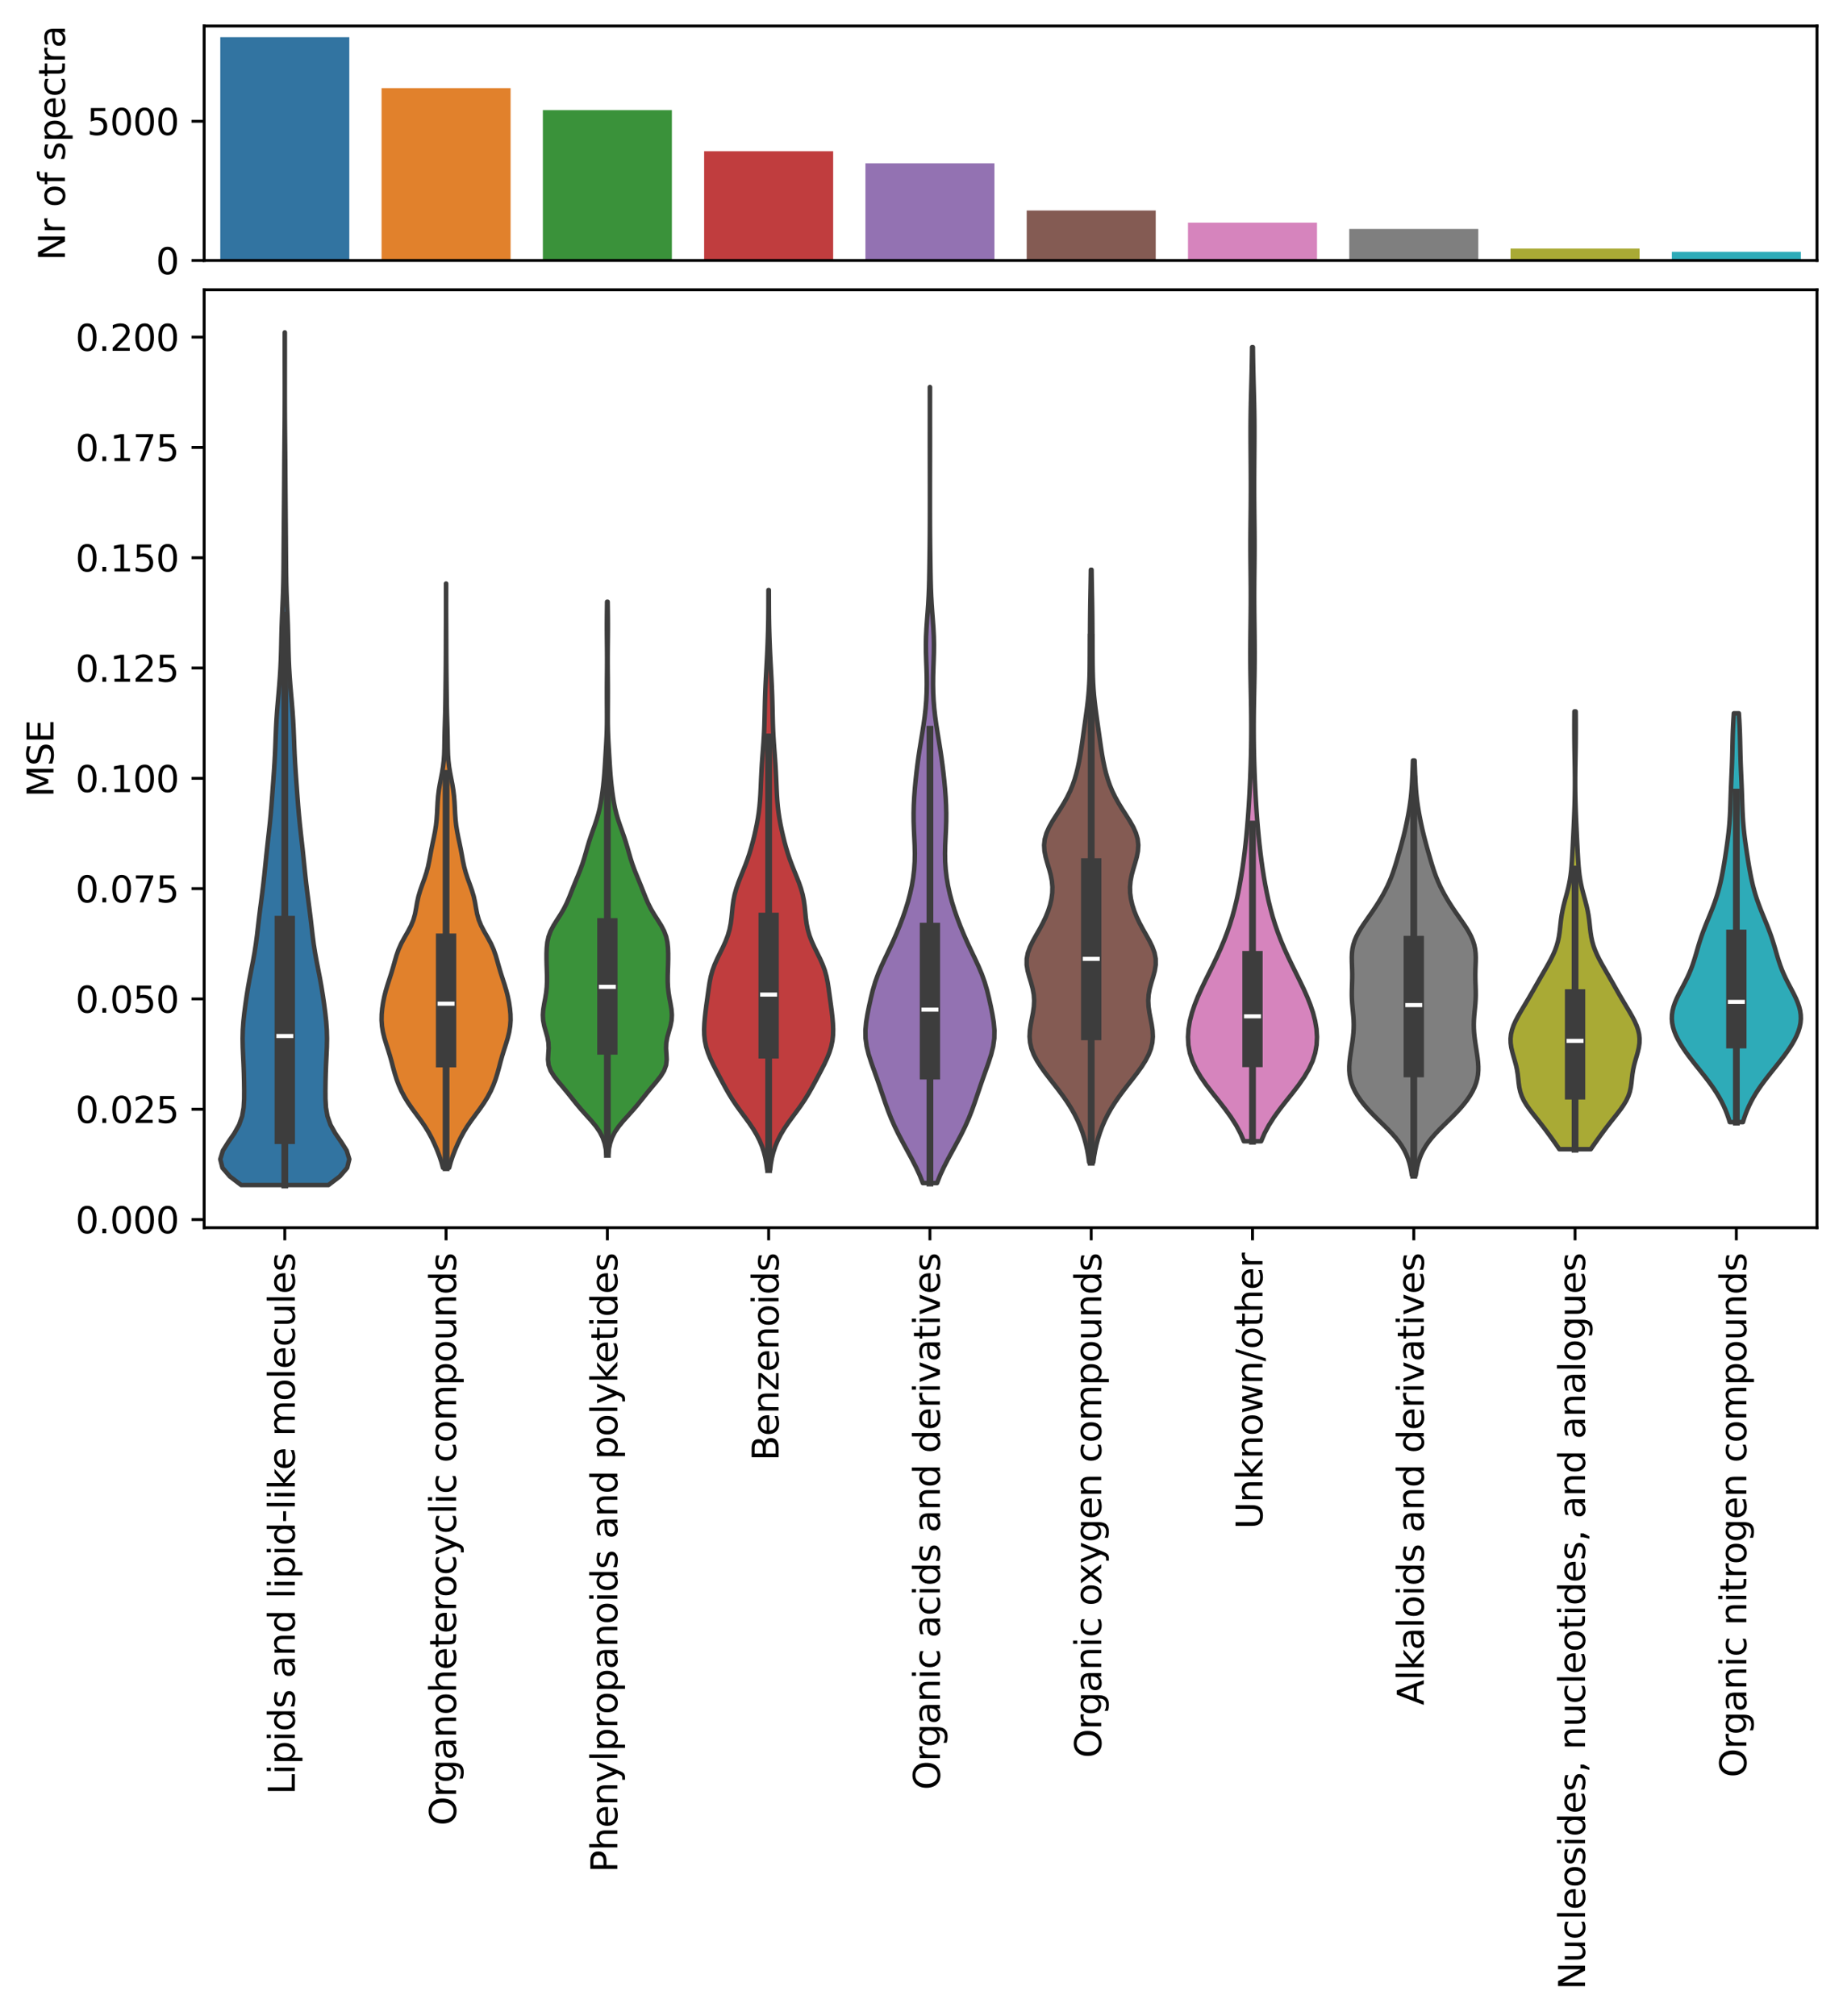 <?xml version="1.0" encoding="utf-8" standalone="no"?>
<!DOCTYPE svg PUBLIC "-//W3C//DTD SVG 1.1//EN"
  "http://www.w3.org/Graphics/SVG/1.1/DTD/svg11.dtd">
<svg xmlns:xlink="http://www.w3.org/1999/xlink" width="510.106pt" height="557.982pt" viewBox="0 0 510.106 557.982" xmlns="http://www.w3.org/2000/svg" version="1.1">
 <defs>
  <style type="text/css">*{stroke-linejoin: round; stroke-linecap: butt}</style>
 </defs>
 <g id="figure_1">
  <g id="patch_1">
   <path d="M 0 557.982 
L 510.106 557.982 
L 510.106 0 
L 0 0 
z
" style="fill: #ffffff"/>
  </g>
  <g id="axes_1">
   <g id="patch_2">
    <path d="M 56.506 72.105 
L 502.906 72.105 
L 502.906 7.2 
L 56.506 7.2 
z
" style="fill: #ffffff"/>
   </g>
   <g id="patch_3">
    <path d="M 60.97 72.105 
L 96.682 72.105 
L 96.682 10.291 
L 60.97 10.291 
z
" clip-path="url(#pfceff47141)" style="fill: #3274a1"/>
   </g>
   <g id="patch_4">
    <path d="M 105.61 72.105 
L 141.322 72.105 
L 141.322 24.394 
L 105.61 24.394 
z
" clip-path="url(#pfceff47141)" style="fill: #e1812c"/>
   </g>
   <g id="patch_5">
    <path d="M 150.25 72.105 
L 185.962 72.105 
L 185.962 30.482 
L 150.25 30.482 
z
" clip-path="url(#pfceff47141)" style="fill: #3a923a"/>
   </g>
   <g id="patch_6">
    <path d="M 194.89 72.105 
L 230.602 72.105 
L 230.602 41.872 
L 194.89 41.872 
z
" clip-path="url(#pfceff47141)" style="fill: #c03d3e"/>
   </g>
   <g id="patch_7">
    <path d="M 239.53 72.105 
L 275.242 72.105 
L 275.242 45.209 
L 239.53 45.209 
z
" clip-path="url(#pfceff47141)" style="fill: #9372b2"/>
   </g>
   <g id="patch_8">
    <path d="M 284.17 72.105 
L 319.882 72.105 
L 319.882 58.28 
L 284.17 58.28 
z
" clip-path="url(#pfceff47141)" style="fill: #845b53"/>
   </g>
   <g id="patch_9">
    <path d="M 328.81 72.105 
L 364.522 72.105 
L 364.522 61.64 
L 328.81 61.64 
z
" clip-path="url(#pfceff47141)" style="fill: #d684bd"/>
   </g>
   <g id="patch_10">
    <path d="M 373.45 72.105 
L 409.162 72.105 
L 409.162 63.374 
L 373.45 63.374 
z
" clip-path="url(#pfceff47141)" style="fill: #7f7f7f"/>
   </g>
   <g id="patch_11">
    <path d="M 418.09 72.105 
L 453.802 72.105 
L 453.802 68.799 
L 418.09 68.799 
z
" clip-path="url(#pfceff47141)" style="fill: #a9aa35"/>
   </g>
   <g id="patch_12">
    <path d="M 462.73 72.105 
L 498.442 72.105 
L 498.442 69.701 
L 462.73 69.701 
z
" clip-path="url(#pfceff47141)" style="fill: #2eabb8"/>
   </g>
   <g id="matplotlib.axis_1"/>
   <g id="matplotlib.axis_2">
    <g id="ytick_1">
     <g id="line2d_1">
      <defs>
       <path id="md18255bfe4" d="M 0 0 
L -3.5 0 
" style="stroke: #000000; stroke-width: 0.8"/>
      </defs>
      <g>
       <use xlink:href="#md18255bfe4" x="56.506" y="72.105" style="stroke: #000000; stroke-width: 0.8"/>
      </g>
     </g>
     <g id="text_1">
      <!-- 0 -->
      <g transform="translate(43.144 75.905) scale(0.1 -0.1)">
       <defs>
        <path id="DejaVuSans-30" d="M 2034 4250 
Q 1547 4250 1301 3770 
Q 1056 3291 1056 2328 
Q 1056 1369 1301 889 
Q 1547 409 2034 409 
Q 2525 409 2770 889 
Q 3016 1369 3016 2328 
Q 3016 3291 2770 3770 
Q 2525 4250 2034 4250 
z
M 2034 4750 
Q 2819 4750 3233 4129 
Q 3647 3509 3647 2328 
Q 3647 1150 3233 529 
Q 2819 -91 2034 -91 
Q 1250 -91 836 529 
Q 422 1150 422 2328 
Q 422 3509 836 4129 
Q 1250 4750 2034 4750 
z
" transform="scale(0.016)"/>
       </defs>
       <use xlink:href="#DejaVuSans-30"/>
      </g>
     </g>
    </g>
    <g id="ytick_2">
     <g id="line2d_2">
      <g>
       <use xlink:href="#md18255bfe4" x="56.506" y="33.572" style="stroke: #000000; stroke-width: 0.8"/>
      </g>
     </g>
     <g id="text_2">
      <!-- 5000 -->
      <g transform="translate(24.056 37.372) scale(0.1 -0.1)">
       <defs>
        <path id="DejaVuSans-35" d="M 691 4666 
L 3169 4666 
L 3169 4134 
L 1269 4134 
L 1269 2991 
Q 1406 3038 1543 3061 
Q 1681 3084 1819 3084 
Q 2600 3084 3056 2656 
Q 3513 2228 3513 1497 
Q 3513 744 3044 326 
Q 2575 -91 1722 -91 
Q 1428 -91 1123 -41 
Q 819 9 494 109 
L 494 744 
Q 775 591 1075 516 
Q 1375 441 1709 441 
Q 2250 441 2565 725 
Q 2881 1009 2881 1497 
Q 2881 1984 2565 2268 
Q 2250 2553 1709 2553 
Q 1456 2553 1204 2497 
Q 953 2441 691 2322 
L 691 4666 
z
" transform="scale(0.016)"/>
       </defs>
       <use xlink:href="#DejaVuSans-35"/>
       <use xlink:href="#DejaVuSans-30" x="63.623"/>
       <use xlink:href="#DejaVuSans-30" x="127.246"/>
       <use xlink:href="#DejaVuSans-30" x="190.869"/>
      </g>
     </g>
    </g>
    <g id="text_3">
     <!-- Nr of spectra -->
     <g transform="translate(17.977 72.131) rotate(-90) scale(0.1 -0.1)">
      <defs>
       <path id="DejaVuSans-4e" d="M 628 4666 
L 1478 4666 
L 3547 763 
L 3547 4666 
L 4159 4666 
L 4159 0 
L 3309 0 
L 1241 3903 
L 1241 0 
L 628 0 
L 628 4666 
z
" transform="scale(0.016)"/>
       <path id="DejaVuSans-72" d="M 2631 2963 
Q 2534 3019 2420 3045 
Q 2306 3072 2169 3072 
Q 1681 3072 1420 2755 
Q 1159 2438 1159 1844 
L 1159 0 
L 581 0 
L 581 3500 
L 1159 3500 
L 1159 2956 
Q 1341 3275 1631 3429 
Q 1922 3584 2338 3584 
Q 2397 3584 2469 3576 
Q 2541 3569 2628 3553 
L 2631 2963 
z
" transform="scale(0.016)"/>
       <path id="DejaVuSans-20" transform="scale(0.016)"/>
       <path id="DejaVuSans-6f" d="M 1959 3097 
Q 1497 3097 1228 2736 
Q 959 2375 959 1747 
Q 959 1119 1226 758 
Q 1494 397 1959 397 
Q 2419 397 2687 759 
Q 2956 1122 2956 1747 
Q 2956 2369 2687 2733 
Q 2419 3097 1959 3097 
z
M 1959 3584 
Q 2709 3584 3137 3096 
Q 3566 2609 3566 1747 
Q 3566 888 3137 398 
Q 2709 -91 1959 -91 
Q 1206 -91 779 398 
Q 353 888 353 1747 
Q 353 2609 779 3096 
Q 1206 3584 1959 3584 
z
" transform="scale(0.016)"/>
       <path id="DejaVuSans-66" d="M 2375 4863 
L 2375 4384 
L 1825 4384 
Q 1516 4384 1395 4259 
Q 1275 4134 1275 3809 
L 1275 3500 
L 2222 3500 
L 2222 3053 
L 1275 3053 
L 1275 0 
L 697 0 
L 697 3053 
L 147 3053 
L 147 3500 
L 697 3500 
L 697 3744 
Q 697 4328 969 4595 
Q 1241 4863 1831 4863 
L 2375 4863 
z
" transform="scale(0.016)"/>
       <path id="DejaVuSans-73" d="M 2834 3397 
L 2834 2853 
Q 2591 2978 2328 3040 
Q 2066 3103 1784 3103 
Q 1356 3103 1142 2972 
Q 928 2841 928 2578 
Q 928 2378 1081 2264 
Q 1234 2150 1697 2047 
L 1894 2003 
Q 2506 1872 2764 1633 
Q 3022 1394 3022 966 
Q 3022 478 2636 193 
Q 2250 -91 1575 -91 
Q 1294 -91 989 -36 
Q 684 19 347 128 
L 347 722 
Q 666 556 975 473 
Q 1284 391 1588 391 
Q 1994 391 2212 530 
Q 2431 669 2431 922 
Q 2431 1156 2273 1281 
Q 2116 1406 1581 1522 
L 1381 1569 
Q 847 1681 609 1914 
Q 372 2147 372 2553 
Q 372 3047 722 3315 
Q 1072 3584 1716 3584 
Q 2034 3584 2315 3537 
Q 2597 3491 2834 3397 
z
" transform="scale(0.016)"/>
       <path id="DejaVuSans-70" d="M 1159 525 
L 1159 -1331 
L 581 -1331 
L 581 3500 
L 1159 3500 
L 1159 2969 
Q 1341 3281 1617 3432 
Q 1894 3584 2278 3584 
Q 2916 3584 3314 3078 
Q 3713 2572 3713 1747 
Q 3713 922 3314 415 
Q 2916 -91 2278 -91 
Q 1894 -91 1617 61 
Q 1341 213 1159 525 
z
M 3116 1747 
Q 3116 2381 2855 2742 
Q 2594 3103 2138 3103 
Q 1681 3103 1420 2742 
Q 1159 2381 1159 1747 
Q 1159 1113 1420 752 
Q 1681 391 2138 391 
Q 2594 391 2855 752 
Q 3116 1113 3116 1747 
z
" transform="scale(0.016)"/>
       <path id="DejaVuSans-65" d="M 3597 1894 
L 3597 1613 
L 953 1613 
Q 991 1019 1311 708 
Q 1631 397 2203 397 
Q 2534 397 2845 478 
Q 3156 559 3463 722 
L 3463 178 
Q 3153 47 2828 -22 
Q 2503 -91 2169 -91 
Q 1331 -91 842 396 
Q 353 884 353 1716 
Q 353 2575 817 3079 
Q 1281 3584 2069 3584 
Q 2775 3584 3186 3129 
Q 3597 2675 3597 1894 
z
M 3022 2063 
Q 3016 2534 2758 2815 
Q 2500 3097 2075 3097 
Q 1594 3097 1305 2825 
Q 1016 2553 972 2059 
L 3022 2063 
z
" transform="scale(0.016)"/>
       <path id="DejaVuSans-63" d="M 3122 3366 
L 3122 2828 
Q 2878 2963 2633 3030 
Q 2388 3097 2138 3097 
Q 1578 3097 1268 2742 
Q 959 2388 959 1747 
Q 959 1106 1268 751 
Q 1578 397 2138 397 
Q 2388 397 2633 464 
Q 2878 531 3122 666 
L 3122 134 
Q 2881 22 2623 -34 
Q 2366 -91 2075 -91 
Q 1284 -91 818 406 
Q 353 903 353 1747 
Q 353 2603 823 3093 
Q 1294 3584 2113 3584 
Q 2378 3584 2631 3529 
Q 2884 3475 3122 3366 
z
" transform="scale(0.016)"/>
       <path id="DejaVuSans-74" d="M 1172 4494 
L 1172 3500 
L 2356 3500 
L 2356 3053 
L 1172 3053 
L 1172 1153 
Q 1172 725 1289 603 
Q 1406 481 1766 481 
L 2356 481 
L 2356 0 
L 1766 0 
Q 1100 0 847 248 
Q 594 497 594 1153 
L 594 3053 
L 172 3053 
L 172 3500 
L 594 3500 
L 594 4494 
L 1172 4494 
z
" transform="scale(0.016)"/>
       <path id="DejaVuSans-61" d="M 2194 1759 
Q 1497 1759 1228 1600 
Q 959 1441 959 1056 
Q 959 750 1161 570 
Q 1363 391 1709 391 
Q 2188 391 2477 730 
Q 2766 1069 2766 1631 
L 2766 1759 
L 2194 1759 
z
M 3341 1997 
L 3341 0 
L 2766 0 
L 2766 531 
Q 2569 213 2275 61 
Q 1981 -91 1556 -91 
Q 1019 -91 701 211 
Q 384 513 384 1019 
Q 384 1609 779 1909 
Q 1175 2209 1959 2209 
L 2766 2209 
L 2766 2266 
Q 2766 2663 2505 2880 
Q 2244 3097 1772 3097 
Q 1472 3097 1187 3025 
Q 903 2953 641 2809 
L 641 3341 
Q 956 3463 1253 3523 
Q 1550 3584 1831 3584 
Q 2591 3584 2966 3190 
Q 3341 2797 3341 1997 
z
" transform="scale(0.016)"/>
      </defs>
      <use xlink:href="#DejaVuSans-4e"/>
      <use xlink:href="#DejaVuSans-72" x="74.805"/>
      <use xlink:href="#DejaVuSans-20" x="115.918"/>
      <use xlink:href="#DejaVuSans-6f" x="147.705"/>
      <use xlink:href="#DejaVuSans-66" x="208.887"/>
      <use xlink:href="#DejaVuSans-20" x="244.092"/>
      <use xlink:href="#DejaVuSans-73" x="275.879"/>
      <use xlink:href="#DejaVuSans-70" x="327.979"/>
      <use xlink:href="#DejaVuSans-65" x="391.455"/>
      <use xlink:href="#DejaVuSans-63" x="452.979"/>
      <use xlink:href="#DejaVuSans-74" x="507.959"/>
      <use xlink:href="#DejaVuSans-72" x="547.168"/>
      <use xlink:href="#DejaVuSans-61" x="588.281"/>
     </g>
    </g>
   </g>
   <g id="line2d_3">
    <path clip-path="url(#pfceff47141)" style="fill: none; stroke: #424242; stroke-width: 2.25; stroke-linecap: square"/>
   </g>
   <g id="line2d_4">
    <path clip-path="url(#pfceff47141)" style="fill: none; stroke: #424242; stroke-width: 2.25; stroke-linecap: square"/>
   </g>
   <g id="line2d_5">
    <path clip-path="url(#pfceff47141)" style="fill: none; stroke: #424242; stroke-width: 2.25; stroke-linecap: square"/>
   </g>
   <g id="line2d_6">
    <path clip-path="url(#pfceff47141)" style="fill: none; stroke: #424242; stroke-width: 2.25; stroke-linecap: square"/>
   </g>
   <g id="line2d_7">
    <path clip-path="url(#pfceff47141)" style="fill: none; stroke: #424242; stroke-width: 2.25; stroke-linecap: square"/>
   </g>
   <g id="line2d_8">
    <path clip-path="url(#pfceff47141)" style="fill: none; stroke: #424242; stroke-width: 2.25; stroke-linecap: square"/>
   </g>
   <g id="line2d_9">
    <path clip-path="url(#pfceff47141)" style="fill: none; stroke: #424242; stroke-width: 2.25; stroke-linecap: square"/>
   </g>
   <g id="line2d_10">
    <path clip-path="url(#pfceff47141)" style="fill: none; stroke: #424242; stroke-width: 2.25; stroke-linecap: square"/>
   </g>
   <g id="line2d_11">
    <path clip-path="url(#pfceff47141)" style="fill: none; stroke: #424242; stroke-width: 2.25; stroke-linecap: square"/>
   </g>
   <g id="line2d_12">
    <path clip-path="url(#pfceff47141)" style="fill: none; stroke: #424242; stroke-width: 2.25; stroke-linecap: square"/>
   </g>
   <g id="patch_13">
    <path d="M 56.506 72.105 
L 56.506 7.2 
" style="fill: none; stroke: #000000; stroke-width: 0.8; stroke-linejoin: miter; stroke-linecap: square"/>
   </g>
   <g id="patch_14">
    <path d="M 502.906 72.105 
L 502.906 7.2 
" style="fill: none; stroke: #000000; stroke-width: 0.8; stroke-linejoin: miter; stroke-linecap: square"/>
   </g>
   <g id="patch_15">
    <path d="M 56.506 72.105 
L 502.906 72.105 
" style="fill: none; stroke: #000000; stroke-width: 0.8; stroke-linejoin: miter; stroke-linecap: square"/>
   </g>
   <g id="patch_16">
    <path d="M 56.506 7.2 
L 502.906 7.2 
" style="fill: none; stroke: #000000; stroke-width: 0.8; stroke-linejoin: miter; stroke-linecap: square"/>
   </g>
  </g>
  <g id="axes_2">
   <g id="patch_17">
    <path d="M 56.506 339.84 
L 502.906 339.84 
L 502.906 80.219 
L 56.506 80.219 
z
" style="fill: #ffffff"/>
   </g>
   <g id="PolyCollection_1">
    <defs>
     <path id="m9b2cde6553" d="M 90.901 -229.943 
L 66.752 -229.943 
L 63.618 -232.327 
L 61.565 -234.711 
L 60.97 -237.095 
L 61.697 -239.479 
L 63.204 -241.863 
L 64.853 -244.247 
L 66.184 -246.631 
L 67.025 -249.015 
L 67.436 -251.399 
L 67.576 -253.784 
L 67.589 -256.168 
L 67.557 -258.552 
L 67.499 -260.936 
L 67.409 -263.32 
L 67.294 -265.704 
L 67.188 -268.088 
L 67.144 -270.472 
L 67.203 -272.856 
L 67.373 -275.24 
L 67.631 -277.624 
L 67.943 -280.008 
L 68.289 -282.392 
L 68.673 -284.776 
L 69.1 -287.16 
L 69.562 -289.544 
L 70.03 -291.928 
L 70.461 -294.312 
L 70.831 -296.696 
L 71.141 -299.08 
L 71.418 -301.464 
L 71.695 -303.848 
L 71.991 -306.232 
L 72.302 -308.616 
L 72.611 -311 
L 72.9 -313.384 
L 73.164 -315.768 
L 73.409 -318.152 
L 73.651 -320.537 
L 73.903 -322.921 
L 74.167 -325.305 
L 74.434 -327.689 
L 74.689 -330.073 
L 74.921 -332.457 
L 75.126 -334.841 
L 75.309 -337.225 
L 75.483 -339.609 
L 75.657 -341.993 
L 75.826 -344.377 
L 75.98 -346.761 
L 76.109 -349.145 
L 76.212 -351.529 
L 76.301 -353.913 
L 76.399 -356.297 
L 76.524 -358.681 
L 76.687 -361.065 
L 76.881 -363.449 
L 77.09 -365.833 
L 77.294 -368.217 
L 77.475 -370.601 
L 77.621 -372.985 
L 77.73 -375.369 
L 77.805 -377.753 
L 77.86 -380.137 
L 77.913 -382.521 
L 77.981 -384.905 
L 78.07 -387.29 
L 78.174 -389.674 
L 78.276 -392.058 
L 78.362 -394.442 
L 78.424 -396.826 
L 78.464 -399.21 
L 78.489 -401.594 
L 78.507 -403.978 
L 78.524 -406.362 
L 78.542 -408.746 
L 78.561 -411.13 
L 78.579 -413.514 
L 78.599 -415.898 
L 78.619 -418.282 
L 78.638 -420.666 
L 78.656 -423.05 
L 78.671 -425.434 
L 78.684 -427.818 
L 78.699 -430.202 
L 78.717 -432.586 
L 78.738 -434.97 
L 78.76 -437.354 
L 78.782 -439.738 
L 78.799 -442.122 
L 78.81 -444.506 
L 78.817 -446.89 
L 78.819 -449.274 
L 78.819 -451.658 
L 78.817 -454.042 
L 78.814 -456.427 
L 78.812 -458.811 
L 78.811 -461.195 
L 78.811 -463.579 
L 78.813 -465.963 
L 78.84 -465.963 
L 78.84 -465.963 
L 78.841 -463.579 
L 78.842 -461.195 
L 78.84 -458.811 
L 78.838 -456.427 
L 78.836 -454.042 
L 78.834 -451.658 
L 78.833 -449.274 
L 78.836 -446.89 
L 78.842 -444.506 
L 78.854 -442.122 
L 78.871 -439.738 
L 78.892 -437.354 
L 78.915 -434.97 
L 78.936 -432.586 
L 78.954 -430.202 
L 78.968 -427.818 
L 78.982 -425.434 
L 78.997 -423.05 
L 79.014 -420.666 
L 79.034 -418.282 
L 79.054 -415.898 
L 79.073 -413.514 
L 79.092 -411.13 
L 79.11 -408.746 
L 79.128 -406.362 
L 79.145 -403.978 
L 79.164 -401.594 
L 79.188 -399.21 
L 79.228 -396.826 
L 79.29 -394.442 
L 79.377 -392.058 
L 79.479 -389.674 
L 79.582 -387.29 
L 79.671 -384.905 
L 79.74 -382.521 
L 79.793 -380.137 
L 79.848 -377.753 
L 79.923 -375.369 
L 80.031 -372.985 
L 80.177 -370.601 
L 80.358 -368.217 
L 80.562 -365.833 
L 80.772 -363.449 
L 80.966 -361.065 
L 81.128 -358.681 
L 81.253 -356.297 
L 81.351 -353.913 
L 81.441 -351.529 
L 81.543 -349.145 
L 81.672 -346.761 
L 81.827 -344.377 
L 81.996 -341.993 
L 82.169 -339.609 
L 82.344 -337.225 
L 82.527 -334.841 
L 82.731 -332.457 
L 82.963 -330.073 
L 83.219 -327.689 
L 83.486 -325.305 
L 83.749 -322.921 
L 84.001 -320.537 
L 84.243 -318.152 
L 84.489 -315.768 
L 84.752 -313.384 
L 85.041 -311 
L 85.351 -308.616 
L 85.662 -306.232 
L 85.957 -303.848 
L 86.234 -301.464 
L 86.512 -299.08 
L 86.822 -296.696 
L 87.191 -294.312 
L 87.623 -291.928 
L 88.09 -289.544 
L 88.553 -287.16 
L 88.98 -284.776 
L 89.363 -282.392 
L 89.71 -280.008 
L 90.021 -277.624 
L 90.279 -275.24 
L 90.449 -272.856 
L 90.508 -270.472 
L 90.464 -268.088 
L 90.359 -265.704 
L 90.244 -263.32 
L 90.154 -260.936 
L 90.095 -258.552 
L 90.063 -256.168 
L 90.077 -253.784 
L 90.216 -251.399 
L 90.627 -249.015 
L 91.468 -246.631 
L 92.799 -244.247 
L 94.448 -241.863 
L 95.956 -239.479 
L 96.682 -237.095 
L 96.088 -234.711 
L 94.035 -232.327 
L 90.901 -229.943 
z
" style="stroke: #3d3d3d; stroke-width: 1.25"/>
    </defs>
    <g clip-path="url(#p6c0fa35c07)">
     <use xlink:href="#m9b2cde6553" x="0" y="557.982" style="fill: #3274a1; stroke: #3d3d3d; stroke-width: 1.25"/>
    </g>
   </g>
   <g id="PolyCollection_2">
    <defs>
     <path id="m306d690052" d="M 124.324 -234.732 
L 122.609 -234.732 
L 122.162 -236.365 
L 121.615 -237.998 
L 120.986 -239.632 
L 120.287 -241.265 
L 119.51 -242.898 
L 118.632 -244.532 
L 117.629 -246.165 
L 116.505 -247.798 
L 115.302 -249.432 
L 114.094 -251.065 
L 112.962 -252.698 
L 111.958 -254.332 
L 111.099 -255.965 
L 110.374 -257.598 
L 109.764 -259.232 
L 109.252 -260.865 
L 108.806 -262.498 
L 108.376 -264.132 
L 107.916 -265.765 
L 107.409 -267.398 
L 106.884 -269.032 
L 106.394 -270.665 
L 105.994 -272.298 
L 105.726 -273.932 
L 105.61 -275.565 
L 105.64 -277.198 
L 105.791 -278.832 
L 106.037 -280.465 
L 106.366 -282.098 
L 106.779 -283.732 
L 107.266 -285.365 
L 107.796 -286.998 
L 108.322 -288.632 
L 108.811 -290.265 
L 109.268 -291.898 
L 109.743 -293.532 
L 110.319 -295.165 
L 111.053 -296.798 
L 111.938 -298.432 
L 112.879 -300.065 
L 113.74 -301.698 
L 114.412 -303.332 
L 114.869 -304.965 
L 115.18 -306.598 
L 115.463 -308.232 
L 115.825 -309.865 
L 116.308 -311.498 
L 116.885 -313.131 
L 117.481 -314.765 
L 118.021 -316.398 
L 118.46 -318.031 
L 118.805 -319.665 
L 119.104 -321.298 
L 119.408 -322.931 
L 119.742 -324.565 
L 120.091 -326.198 
L 120.414 -327.831 
L 120.671 -329.465 
L 120.85 -331.098 
L 120.965 -332.731 
L 121.048 -334.365 
L 121.138 -335.998 
L 121.27 -337.631 
L 121.469 -339.265 
L 121.739 -340.898 
L 122.054 -342.531 
L 122.369 -344.165 
L 122.636 -345.798 
L 122.825 -347.431 
L 122.935 -349.065 
L 122.99 -350.698 
L 123.018 -352.331 
L 123.045 -353.965 
L 123.081 -355.598 
L 123.129 -357.231 
L 123.179 -358.865 
L 123.224 -360.498 
L 123.26 -362.131 
L 123.286 -363.765 
L 123.307 -365.398 
L 123.326 -367.031 
L 123.346 -368.665 
L 123.365 -370.298 
L 123.381 -371.931 
L 123.395 -373.565 
L 123.406 -375.198 
L 123.414 -376.831 
L 123.419 -378.465 
L 123.423 -380.098 
L 123.427 -381.731 
L 123.433 -383.364 
L 123.44 -384.998 
L 123.448 -386.631 
L 123.453 -388.264 
L 123.456 -389.898 
L 123.456 -391.531 
L 123.453 -393.164 
L 123.451 -394.798 
L 123.45 -396.431 
L 123.483 -396.431 
L 123.483 -396.431 
L 123.482 -394.798 
L 123.479 -393.164 
L 123.477 -391.531 
L 123.476 -389.898 
L 123.479 -388.264 
L 123.485 -386.631 
L 123.492 -384.998 
L 123.499 -383.364 
L 123.505 -381.731 
L 123.509 -380.098 
L 123.513 -378.465 
L 123.518 -376.831 
L 123.526 -375.198 
L 123.537 -373.565 
L 123.551 -371.931 
L 123.568 -370.298 
L 123.587 -368.665 
L 123.606 -367.031 
L 123.626 -365.398 
L 123.647 -363.765 
L 123.673 -362.131 
L 123.708 -360.498 
L 123.754 -358.865 
L 123.804 -357.231 
L 123.851 -355.598 
L 123.888 -353.965 
L 123.914 -352.331 
L 123.943 -350.698 
L 123.997 -349.065 
L 124.108 -347.431 
L 124.297 -345.798 
L 124.564 -344.165 
L 124.879 -342.531 
L 125.194 -340.898 
L 125.463 -339.265 
L 125.662 -337.631 
L 125.795 -335.998 
L 125.885 -334.365 
L 125.967 -332.731 
L 126.082 -331.098 
L 126.261 -329.465 
L 126.519 -327.831 
L 126.841 -326.198 
L 127.191 -324.565 
L 127.525 -322.931 
L 127.829 -321.298 
L 128.127 -319.665 
L 128.472 -318.031 
L 128.911 -316.398 
L 129.451 -314.765 
L 130.048 -313.131 
L 130.624 -311.498 
L 131.107 -309.865 
L 131.469 -308.232 
L 131.753 -306.598 
L 132.064 -304.965 
L 132.521 -303.332 
L 133.192 -301.698 
L 134.054 -300.065 
L 134.995 -298.432 
L 135.879 -296.798 
L 136.614 -295.165 
L 137.189 -293.532 
L 137.665 -291.898 
L 138.121 -290.265 
L 138.61 -288.632 
L 139.137 -286.998 
L 139.667 -285.365 
L 140.154 -283.732 
L 140.566 -282.098 
L 140.896 -280.465 
L 141.141 -278.832 
L 141.292 -277.198 
L 141.322 -275.565 
L 141.206 -273.932 
L 140.938 -272.298 
L 140.539 -270.665 
L 140.049 -269.032 
L 139.524 -267.398 
L 139.017 -265.765 
L 138.556 -264.132 
L 138.126 -262.498 
L 137.68 -260.865 
L 137.168 -259.232 
L 136.559 -257.598 
L 135.833 -255.965 
L 134.974 -254.332 
L 133.97 -252.698 
L 132.838 -251.065 
L 131.631 -249.432 
L 130.428 -247.798 
L 129.303 -246.165 
L 128.3 -244.532 
L 127.422 -242.898 
L 126.646 -241.265 
L 125.947 -239.632 
L 125.318 -237.998 
L 124.771 -236.365 
L 124.324 -234.732 
z
" style="stroke: #3d3d3d; stroke-width: 1.25"/>
    </defs>
    <g clip-path="url(#p6c0fa35c07)">
     <use xlink:href="#m306d690052" x="0" y="557.982" style="fill: #e1812c; stroke: #3d3d3d; stroke-width: 1.25"/>
    </g>
   </g>
   <g id="PolyCollection_3">
    <defs>
     <path id="m0503330b19" d="M 168.353 -238.422 
L 167.859 -238.422 
L 167.668 -239.967 
L 167.343 -241.512 
L 166.819 -243.058 
L 166.039 -244.603 
L 164.986 -246.148 
L 163.708 -247.693 
L 162.314 -249.239 
L 160.925 -250.784 
L 159.615 -252.329 
L 158.378 -253.875 
L 157.149 -255.42 
L 155.874 -256.965 
L 154.571 -258.511 
L 153.359 -260.056 
L 152.407 -261.601 
L 151.847 -263.147 
L 151.68 -264.692 
L 151.758 -266.237 
L 151.859 -267.783 
L 151.799 -269.328 
L 151.515 -270.873 
L 151.081 -272.418 
L 150.64 -273.964 
L 150.337 -275.509 
L 150.25 -277.054 
L 150.373 -278.6 
L 150.631 -280.145 
L 150.926 -281.69 
L 151.176 -283.236 
L 151.336 -284.781 
L 151.404 -286.326 
L 151.399 -287.872 
L 151.354 -289.417 
L 151.302 -290.962 
L 151.269 -292.507 
L 151.271 -294.053 
L 151.33 -295.598 
L 151.489 -297.143 
L 151.824 -298.689 
L 152.396 -300.234 
L 153.206 -301.779 
L 154.173 -303.325 
L 155.165 -304.87 
L 156.072 -306.415 
L 156.849 -307.961 
L 157.515 -309.506 
L 158.127 -311.051 
L 158.737 -312.597 
L 159.368 -314.142 
L 160.007 -315.687 
L 160.623 -317.232 
L 161.183 -318.778 
L 161.679 -320.323 
L 162.129 -321.868 
L 162.568 -323.414 
L 163.033 -324.959 
L 163.54 -326.504 
L 164.085 -328.05 
L 164.637 -329.595 
L 165.156 -331.14 
L 165.609 -332.686 
L 165.983 -334.231 
L 166.288 -335.776 
L 166.541 -337.322 
L 166.759 -338.867 
L 166.949 -340.412 
L 167.111 -341.957 
L 167.247 -343.503 
L 167.362 -345.048 
L 167.462 -346.593 
L 167.555 -348.139 
L 167.648 -349.684 
L 167.741 -351.229 
L 167.828 -352.775 
L 167.901 -354.32 
L 167.954 -355.865 
L 167.984 -357.411 
L 167.995 -358.956 
L 167.994 -360.501 
L 167.987 -362.047 
L 167.979 -363.592 
L 167.974 -365.137 
L 167.974 -366.682 
L 167.978 -368.228 
L 167.988 -369.773 
L 168.002 -371.318 
L 168.015 -372.864 
L 168.023 -374.409 
L 168.024 -375.954 
L 168.018 -377.5 
L 168.005 -379.045 
L 167.989 -380.59 
L 167.975 -382.136 
L 167.966 -383.681 
L 167.965 -385.226 
L 167.973 -386.772 
L 167.988 -388.317 
L 168.008 -389.862 
L 168.029 -391.407 
L 168.183 -391.407 
L 168.183 -391.407 
L 168.204 -389.862 
L 168.224 -388.317 
L 168.24 -386.772 
L 168.248 -385.226 
L 168.247 -383.681 
L 168.238 -382.136 
L 168.223 -380.59 
L 168.208 -379.045 
L 168.195 -377.5 
L 168.188 -375.954 
L 168.189 -374.409 
L 168.197 -372.864 
L 168.211 -371.318 
L 168.224 -369.773 
L 168.234 -368.228 
L 168.239 -366.682 
L 168.238 -365.137 
L 168.233 -363.592 
L 168.226 -362.047 
L 168.218 -360.501 
L 168.217 -358.956 
L 168.228 -357.411 
L 168.259 -355.865 
L 168.312 -354.32 
L 168.385 -352.775 
L 168.472 -351.229 
L 168.565 -349.684 
L 168.657 -348.139 
L 168.751 -346.593 
L 168.85 -345.048 
L 168.965 -343.503 
L 169.102 -341.957 
L 169.264 -340.412 
L 169.453 -338.867 
L 169.671 -337.322 
L 169.925 -335.776 
L 170.229 -334.231 
L 170.604 -332.686 
L 171.057 -331.14 
L 171.576 -329.595 
L 172.128 -328.05 
L 172.672 -326.504 
L 173.18 -324.959 
L 173.644 -323.414 
L 174.084 -321.868 
L 174.533 -320.323 
L 175.029 -318.778 
L 175.59 -317.232 
L 176.205 -315.687 
L 176.845 -314.142 
L 177.475 -312.597 
L 178.085 -311.051 
L 178.698 -309.506 
L 179.364 -307.961 
L 180.14 -306.415 
L 181.048 -304.87 
L 182.04 -303.325 
L 183.006 -301.779 
L 183.817 -300.234 
L 184.389 -298.689 
L 184.723 -297.143 
L 184.883 -295.598 
L 184.941 -294.053 
L 184.944 -292.507 
L 184.91 -290.962 
L 184.858 -289.417 
L 184.813 -287.872 
L 184.809 -286.326 
L 184.876 -284.781 
L 185.037 -283.236 
L 185.286 -281.69 
L 185.582 -280.145 
L 185.84 -278.6 
L 185.962 -277.054 
L 185.875 -275.509 
L 185.572 -273.964 
L 185.132 -272.418 
L 184.697 -270.873 
L 184.414 -269.328 
L 184.353 -267.783 
L 184.454 -266.237 
L 184.533 -264.692 
L 184.365 -263.147 
L 183.805 -261.601 
L 182.854 -260.056 
L 181.641 -258.511 
L 180.339 -256.965 
L 179.063 -255.42 
L 177.835 -253.875 
L 176.597 -252.329 
L 175.287 -250.784 
L 173.899 -249.239 
L 172.504 -247.693 
L 171.226 -246.148 
L 170.173 -244.603 
L 169.394 -243.058 
L 168.87 -241.512 
L 168.545 -239.967 
L 168.353 -238.422 
z
" style="stroke: #3d3d3d; stroke-width: 1.25"/>
    </defs>
    <g clip-path="url(#p6c0fa35c07)">
     <use xlink:href="#m0503330b19" x="0" y="557.982" style="fill: #3a923a; stroke: #3d3d3d; stroke-width: 1.25"/>
    </g>
   </g>
   <g id="PolyCollection_4">
    <defs>
     <path id="meefda84e40" d="M 213.141 -234.191 
L 212.352 -234.191 
L 212.141 -235.812 
L 211.844 -237.433 
L 211.438 -239.054 
L 210.906 -240.674 
L 210.231 -242.295 
L 209.406 -243.916 
L 208.434 -245.537 
L 207.337 -247.158 
L 206.157 -248.779 
L 204.953 -250.4 
L 203.786 -252.02 
L 202.699 -253.641 
L 201.703 -255.262 
L 200.781 -256.883 
L 199.9 -258.504 
L 199.035 -260.125 
L 198.181 -261.746 
L 197.357 -263.367 
L 196.597 -264.987 
L 195.945 -266.608 
L 195.438 -268.229 
L 195.098 -269.85 
L 194.924 -271.471 
L 194.89 -273.092 
L 194.959 -274.713 
L 195.097 -276.333 
L 195.279 -277.954 
L 195.489 -279.575 
L 195.713 -281.196 
L 195.936 -282.817 
L 196.162 -284.438 
L 196.414 -286.059 
L 196.74 -287.68 
L 197.188 -289.3 
L 197.78 -290.921 
L 198.501 -292.542 
L 199.296 -294.163 
L 200.096 -295.784 
L 200.83 -297.405 
L 201.445 -299.026 
L 201.917 -300.646 
L 202.246 -302.267 
L 202.463 -303.888 
L 202.62 -305.509 
L 202.783 -307.13 
L 203.009 -308.751 
L 203.341 -310.372 
L 203.792 -311.992 
L 204.351 -313.613 
L 204.982 -315.234 
L 205.642 -316.855 
L 206.288 -318.476 
L 206.89 -320.097 
L 207.435 -321.718 
L 207.924 -323.339 
L 208.366 -324.959 
L 208.769 -326.58 
L 209.139 -328.201 
L 209.474 -329.822 
L 209.767 -331.443 
L 210.013 -333.064 
L 210.206 -334.685 
L 210.352 -336.305 
L 210.459 -337.926 
L 210.541 -339.547 
L 210.611 -341.168 
L 210.682 -342.789 
L 210.762 -344.41 
L 210.855 -346.031 
L 210.964 -347.652 
L 211.084 -349.272 
L 211.207 -350.893 
L 211.324 -352.514 
L 211.426 -354.135 
L 211.507 -355.756 
L 211.568 -357.377 
L 211.613 -358.998 
L 211.65 -360.618 
L 211.686 -362.239 
L 211.727 -363.86 
L 211.777 -365.481 
L 211.837 -367.102 
L 211.909 -368.723 
L 211.99 -370.344 
L 212.077 -371.964 
L 212.166 -373.585 
L 212.254 -375.206 
L 212.336 -376.827 
L 212.411 -378.448 
L 212.477 -380.069 
L 212.534 -381.69 
L 212.582 -383.311 
L 212.62 -384.931 
L 212.648 -386.552 
L 212.667 -388.173 
L 212.678 -389.794 
L 212.685 -391.415 
L 212.688 -393.036 
L 212.693 -394.657 
L 212.8 -394.657 
L 212.8 -394.657 
L 212.804 -393.036 
L 212.808 -391.415 
L 212.814 -389.794 
L 212.825 -388.173 
L 212.844 -386.552 
L 212.873 -384.931 
L 212.911 -383.311 
L 212.958 -381.69 
L 213.016 -380.069 
L 213.082 -378.448 
L 213.157 -376.827 
L 213.239 -375.206 
L 213.326 -373.585 
L 213.416 -371.964 
L 213.503 -370.344 
L 213.584 -368.723 
L 213.655 -367.102 
L 213.715 -365.481 
L 213.765 -363.86 
L 213.806 -362.239 
L 213.843 -360.618 
L 213.88 -358.998 
L 213.925 -357.377 
L 213.985 -355.756 
L 214.066 -354.135 
L 214.168 -352.514 
L 214.285 -350.893 
L 214.409 -349.272 
L 214.529 -347.652 
L 214.637 -346.031 
L 214.731 -344.41 
L 214.81 -342.789 
L 214.881 -341.168 
L 214.952 -339.547 
L 215.034 -337.926 
L 215.141 -336.305 
L 215.286 -334.685 
L 215.48 -333.064 
L 215.725 -331.443 
L 216.019 -329.822 
L 216.354 -328.201 
L 216.724 -326.58 
L 217.127 -324.959 
L 217.568 -323.339 
L 218.057 -321.718 
L 218.602 -320.097 
L 219.205 -318.476 
L 219.851 -316.855 
L 220.51 -315.234 
L 221.142 -313.613 
L 221.7 -311.992 
L 222.152 -310.372 
L 222.483 -308.751 
L 222.71 -307.13 
L 222.872 -305.509 
L 223.03 -303.888 
L 223.247 -302.267 
L 223.576 -300.646 
L 224.047 -299.026 
L 224.663 -297.405 
L 225.397 -295.784 
L 226.196 -294.163 
L 226.992 -292.542 
L 227.712 -290.921 
L 228.305 -289.3 
L 228.752 -287.68 
L 229.079 -286.059 
L 229.331 -284.438 
L 229.556 -282.817 
L 229.78 -281.196 
L 230.003 -279.575 
L 230.214 -277.954 
L 230.396 -276.333 
L 230.533 -274.713 
L 230.602 -273.092 
L 230.568 -271.471 
L 230.394 -269.85 
L 230.054 -268.229 
L 229.547 -266.608 
L 228.895 -264.987 
L 228.136 -263.367 
L 227.311 -261.746 
L 226.457 -260.125 
L 225.592 -258.504 
L 224.711 -256.883 
L 223.789 -255.262 
L 222.794 -253.641 
L 221.707 -252.02 
L 220.54 -250.4 
L 219.336 -248.779 
L 218.155 -247.158 
L 217.058 -245.537 
L 216.087 -243.916 
L 215.262 -242.295 
L 214.587 -240.674 
L 214.054 -239.054 
L 213.649 -237.433 
L 213.351 -235.812 
L 213.141 -234.191 
z
" style="stroke: #3d3d3d; stroke-width: 1.25"/>
    </defs>
    <g clip-path="url(#p6c0fa35c07)">
     <use xlink:href="#meefda84e40" x="0" y="557.982" style="fill: #c03d3e; stroke: #3d3d3d; stroke-width: 1.25"/>
    </g>
   </g>
   <g id="PolyCollection_5">
    <defs>
     <path id="m6d6b888f0b" d="M 259.349 -230.491 
L 255.423 -230.491 
L 254.54 -232.716 
L 253.507 -234.942 
L 252.364 -237.168 
L 251.161 -239.393 
L 249.946 -241.619 
L 248.771 -243.845 
L 247.676 -246.07 
L 246.687 -248.296 
L 245.804 -250.522 
L 245.002 -252.747 
L 244.246 -254.973 
L 243.497 -257.199 
L 242.727 -259.424 
L 241.932 -261.65 
L 241.143 -263.876 
L 240.428 -266.101 
L 239.877 -268.327 
L 239.567 -270.553 
L 239.53 -272.778 
L 239.733 -275.004 
L 240.097 -277.23 
L 240.544 -279.455 
L 241.034 -281.681 
L 241.584 -283.907 
L 242.24 -286.132 
L 243.039 -288.358 
L 243.979 -290.584 
L 245.014 -292.809 
L 246.078 -295.035 
L 247.115 -297.261 
L 248.095 -299.486 
L 249.008 -301.712 
L 249.854 -303.938 
L 250.626 -306.163 
L 251.313 -308.389 
L 251.903 -310.615 
L 252.388 -312.84 
L 252.762 -315.066 
L 253.025 -317.292 
L 253.173 -319.517 
L 253.213 -321.743 
L 253.163 -323.969 
L 253.061 -326.194 
L 252.954 -328.42 
L 252.881 -330.646 
L 252.87 -332.871 
L 252.925 -335.097 
L 253.041 -337.323 
L 253.205 -339.548 
L 253.409 -341.774 
L 253.646 -344 
L 253.916 -346.225 
L 254.218 -348.451 
L 254.552 -350.677 
L 254.911 -352.902 
L 255.277 -355.128 
L 255.627 -357.354 
L 255.935 -359.579 
L 256.185 -361.805 
L 256.365 -364.031 
L 256.475 -366.256 
L 256.518 -368.482 
L 256.502 -370.708 
L 256.441 -372.933 
L 256.359 -375.159 
L 256.292 -377.385 
L 256.271 -379.61 
L 256.317 -381.836 
L 256.429 -384.062 
L 256.584 -386.287 
L 256.754 -388.513 
L 256.909 -390.739 
L 257.033 -392.964 
L 257.123 -395.19 
L 257.185 -397.416 
L 257.229 -399.641 
L 257.264 -401.867 
L 257.294 -404.093 
L 257.322 -406.318 
L 257.345 -408.544 
L 257.362 -410.77 
L 257.374 -412.995 
L 257.38 -415.221 
L 257.383 -417.447 
L 257.384 -419.672 
L 257.383 -421.898 
L 257.381 -424.124 
L 257.378 -426.349 
L 257.373 -428.575 
L 257.369 -430.801 
L 257.365 -433.026 
L 257.364 -435.252 
L 257.364 -437.478 
L 257.366 -439.703 
L 257.367 -441.929 
L 257.367 -444.155 
L 257.366 -446.38 
L 257.364 -448.606 
L 257.364 -450.832 
L 257.408 -450.832 
L 257.408 -450.832 
L 257.408 -448.606 
L 257.407 -446.38 
L 257.406 -444.155 
L 257.405 -441.929 
L 257.407 -439.703 
L 257.408 -437.478 
L 257.409 -435.252 
L 257.407 -433.026 
L 257.404 -430.801 
L 257.399 -428.575 
L 257.395 -426.349 
L 257.391 -424.124 
L 257.389 -421.898 
L 257.388 -419.672 
L 257.389 -417.447 
L 257.392 -415.221 
L 257.399 -412.995 
L 257.41 -410.77 
L 257.428 -408.544 
L 257.451 -406.318 
L 257.478 -404.093 
L 257.509 -401.867 
L 257.544 -399.641 
L 257.588 -397.416 
L 257.649 -395.19 
L 257.739 -392.964 
L 257.863 -390.739 
L 258.019 -388.513 
L 258.188 -386.287 
L 258.344 -384.062 
L 258.455 -381.836 
L 258.501 -379.61 
L 258.481 -377.385 
L 258.413 -375.159 
L 258.332 -372.933 
L 258.27 -370.708 
L 258.254 -368.482 
L 258.297 -366.256 
L 258.408 -364.031 
L 258.588 -361.805 
L 258.837 -359.579 
L 259.146 -357.354 
L 259.496 -355.128 
L 259.862 -352.902 
L 260.22 -350.677 
L 260.554 -348.451 
L 260.857 -346.225 
L 261.126 -344 
L 261.364 -341.774 
L 261.567 -339.548 
L 261.732 -337.323 
L 261.847 -335.097 
L 261.903 -332.871 
L 261.891 -330.646 
L 261.819 -328.42 
L 261.711 -326.194 
L 261.609 -323.969 
L 261.56 -321.743 
L 261.599 -319.517 
L 261.748 -317.292 
L 262.01 -315.066 
L 262.385 -312.84 
L 262.869 -310.615 
L 263.459 -308.389 
L 264.146 -306.163 
L 264.918 -303.938 
L 265.764 -301.712 
L 266.678 -299.486 
L 267.658 -297.261 
L 268.695 -295.035 
L 269.759 -292.809 
L 270.794 -290.584 
L 271.734 -288.358 
L 272.533 -286.132 
L 273.188 -283.907 
L 273.738 -281.681 
L 274.229 -279.455 
L 274.676 -277.23 
L 275.04 -275.004 
L 275.242 -272.778 
L 275.205 -270.553 
L 274.896 -268.327 
L 274.344 -266.101 
L 273.63 -263.876 
L 272.841 -261.65 
L 272.046 -259.424 
L 271.275 -257.199 
L 270.526 -254.973 
L 269.77 -252.747 
L 268.969 -250.522 
L 268.085 -248.296 
L 267.096 -246.07 
L 266.002 -243.845 
L 264.826 -241.619 
L 263.612 -239.393 
L 262.408 -237.168 
L 261.266 -234.942 
L 260.232 -232.716 
L 259.349 -230.491 
z
" style="stroke: #3d3d3d; stroke-width: 1.25"/>
    </defs>
    <g clip-path="url(#p6c0fa35c07)">
     <use xlink:href="#m6d6b888f0b" x="0" y="557.982" style="fill: #9372b2; stroke: #3d3d3d; stroke-width: 1.25"/>
    </g>
   </g>
   <g id="PolyCollection_6">
    <defs>
     <path id="m3f5ae5a5af" d="M 302.59 -236.233 
L 301.462 -236.233 
L 301.232 -237.89 
L 300.937 -239.547 
L 300.569 -241.204 
L 300.123 -242.86 
L 299.594 -244.517 
L 298.975 -246.174 
L 298.258 -247.831 
L 297.435 -249.488 
L 296.501 -251.145 
L 295.455 -252.802 
L 294.308 -254.459 
L 293.08 -256.116 
L 291.799 -257.772 
L 290.503 -259.429 
L 289.235 -261.086 
L 288.047 -262.743 
L 286.993 -264.4 
L 286.127 -266.057 
L 285.491 -267.714 
L 285.106 -269.371 
L 284.969 -271.027 
L 285.045 -272.684 
L 285.28 -274.341 
L 285.597 -275.998 
L 285.915 -277.655 
L 286.152 -279.312 
L 286.239 -280.969 
L 286.134 -282.626 
L 285.834 -284.283 
L 285.386 -285.939 
L 284.879 -287.596 
L 284.433 -289.253 
L 284.17 -290.91 
L 284.179 -292.567 
L 284.496 -294.224 
L 285.097 -295.881 
L 285.908 -297.538 
L 286.832 -299.194 
L 287.773 -300.851 
L 288.66 -302.508 
L 289.448 -304.165 
L 290.114 -305.822 
L 290.644 -307.479 
L 291.028 -309.136 
L 291.248 -310.793 
L 291.289 -312.45 
L 291.143 -314.106 
L 290.827 -315.763 
L 290.382 -317.42 
L 289.881 -319.077 
L 289.417 -320.734 
L 289.091 -322.391 
L 288.99 -324.048 
L 289.171 -325.705 
L 289.647 -327.362 
L 290.386 -329.018 
L 291.321 -330.675 
L 292.365 -332.332 
L 293.432 -333.989 
L 294.451 -335.646 
L 295.375 -337.303 
L 296.182 -338.96 
L 296.869 -340.617 
L 297.446 -342.273 
L 297.929 -343.93 
L 298.336 -345.587 
L 298.682 -347.244 
L 298.981 -348.901 
L 299.248 -350.558 
L 299.493 -352.215 
L 299.727 -353.872 
L 299.96 -355.529 
L 300.193 -357.185 
L 300.429 -358.842 
L 300.66 -360.499 
L 300.88 -362.156 
L 301.078 -363.813 
L 301.247 -365.47 
L 301.383 -367.127 
L 301.486 -368.784 
L 301.558 -370.44 
L 301.606 -372.097 
L 301.636 -373.754 
L 301.655 -375.411 
L 301.668 -377.068 
L 301.677 -378.725 
L 301.686 -380.382 
L 301.695 -382.039 
L 301.703 -383.696 
L 301.714 -385.352 
L 301.727 -387.009 
L 301.744 -388.666 
L 301.767 -390.323 
L 301.794 -391.98 
L 301.824 -393.637 
L 301.854 -395.294 
L 301.883 -396.951 
L 301.909 -398.607 
L 301.932 -400.264 
L 302.121 -400.264 
L 302.121 -400.264 
L 302.143 -398.607 
L 302.169 -396.951 
L 302.198 -395.294 
L 302.229 -393.637 
L 302.258 -391.98 
L 302.285 -390.323 
L 302.308 -388.666 
L 302.326 -387.009 
L 302.339 -385.352 
L 302.349 -383.696 
L 302.358 -382.039 
L 302.366 -380.382 
L 302.375 -378.725 
L 302.385 -377.068 
L 302.398 -375.411 
L 302.417 -373.754 
L 302.447 -372.097 
L 302.494 -370.44 
L 302.567 -368.784 
L 302.67 -367.127 
L 302.806 -365.47 
L 302.975 -363.813 
L 303.173 -362.156 
L 303.392 -360.499 
L 303.624 -358.842 
L 303.859 -357.185 
L 304.093 -355.529 
L 304.325 -353.872 
L 304.56 -352.215 
L 304.805 -350.558 
L 305.071 -348.901 
L 305.371 -347.244 
L 305.717 -345.587 
L 306.124 -343.93 
L 306.607 -342.273 
L 307.184 -340.617 
L 307.871 -338.96 
L 308.678 -337.303 
L 309.602 -335.646 
L 310.62 -333.989 
L 311.687 -332.332 
L 312.731 -330.675 
L 313.666 -329.018 
L 314.406 -327.362 
L 314.882 -325.705 
L 315.063 -324.048 
L 314.962 -322.391 
L 314.635 -320.734 
L 314.172 -319.077 
L 313.671 -317.42 
L 313.226 -315.763 
L 312.909 -314.106 
L 312.764 -312.45 
L 312.804 -310.793 
L 313.024 -309.136 
L 313.408 -307.479 
L 313.939 -305.822 
L 314.605 -304.165 
L 315.392 -302.508 
L 316.279 -300.851 
L 317.221 -299.194 
L 318.145 -297.538 
L 318.956 -295.881 
L 319.556 -294.224 
L 319.873 -292.567 
L 319.882 -290.91 
L 319.619 -289.253 
L 319.174 -287.596 
L 318.667 -285.939 
L 318.218 -284.283 
L 317.918 -282.626 
L 317.813 -280.969 
L 317.9 -279.312 
L 318.137 -277.655 
L 318.455 -275.998 
L 318.773 -274.341 
L 319.007 -272.684 
L 319.084 -271.027 
L 318.946 -269.371 
L 318.562 -267.714 
L 317.925 -266.057 
L 317.059 -264.4 
L 316.006 -262.743 
L 314.818 -261.086 
L 313.55 -259.429 
L 312.253 -257.772 
L 310.972 -256.116 
L 309.744 -254.459 
L 308.597 -252.802 
L 307.552 -251.145 
L 306.617 -249.488 
L 305.794 -247.831 
L 305.078 -246.174 
L 304.459 -244.517 
L 303.93 -242.86 
L 303.484 -241.204 
L 303.116 -239.547 
L 302.82 -237.89 
L 302.59 -236.233 
z
" style="stroke: #3d3d3d; stroke-width: 1.25"/>
    </defs>
    <g clip-path="url(#p6c0fa35c07)">
     <use xlink:href="#m3f5ae5a5af" x="0" y="557.982" style="fill: #845b53; stroke: #3d3d3d; stroke-width: 1.25"/>
    </g>
   </g>
   <g id="PolyCollection_7">
    <defs>
     <path id="mdf815ad46d" d="M 349.055 -242.065 
L 344.278 -242.065 
L 343.32 -244.285 
L 342.129 -246.506 
L 340.713 -248.726 
L 339.109 -250.947 
L 337.379 -253.167 
L 335.612 -255.387 
L 333.907 -257.608 
L 332.36 -259.828 
L 331.05 -262.049 
L 330.031 -264.269 
L 329.323 -266.489 
L 328.923 -268.71 
L 328.81 -270.93 
L 328.956 -273.151 
L 329.328 -275.371 
L 329.9 -277.591 
L 330.641 -279.812 
L 331.524 -282.032 
L 332.514 -284.253 
L 333.576 -286.473 
L 334.673 -288.693 
L 335.768 -290.914 
L 336.831 -293.134 
L 337.838 -295.355 
L 338.774 -297.575 
L 339.628 -299.795 
L 340.398 -302.016 
L 341.085 -304.236 
L 341.694 -306.457 
L 342.235 -308.677 
L 342.716 -310.897 
L 343.146 -313.118 
L 343.533 -315.338 
L 343.882 -317.559 
L 344.195 -319.779 
L 344.477 -321.999 
L 344.731 -324.22 
L 344.96 -326.44 
L 345.166 -328.661 
L 345.351 -330.881 
L 345.517 -333.101 
L 345.664 -335.322 
L 345.795 -337.542 
L 345.91 -339.763 
L 346.013 -341.983 
L 346.102 -344.203 
L 346.178 -346.424 
L 346.24 -348.644 
L 346.286 -350.865 
L 346.317 -353.085 
L 346.333 -355.305 
L 346.333 -357.526 
L 346.319 -359.746 
L 346.292 -361.967 
L 346.254 -364.187 
L 346.211 -366.407 
L 346.167 -368.628 
L 346.127 -370.848 
L 346.096 -373.069 
L 346.078 -375.289 
L 346.073 -377.509 
L 346.082 -379.73 
L 346.101 -381.95 
L 346.126 -384.171 
L 346.153 -386.391 
L 346.176 -388.611 
L 346.193 -390.832 
L 346.198 -393.052 
L 346.192 -395.273 
L 346.175 -397.493 
L 346.153 -399.713 
L 346.129 -401.934 
L 346.11 -404.154 
L 346.101 -406.375 
L 346.104 -408.595 
L 346.117 -410.815 
L 346.139 -413.036 
L 346.163 -415.256 
L 346.186 -417.477 
L 346.202 -419.697 
L 346.211 -421.917 
L 346.212 -424.138 
L 346.206 -426.358 
L 346.194 -428.579 
L 346.178 -430.799 
L 346.161 -433.019 
L 346.147 -435.24 
L 346.137 -437.46 
L 346.138 -439.681 
L 346.152 -441.901 
L 346.18 -444.121 
L 346.223 -446.342 
L 346.277 -448.562 
L 346.336 -450.783 
L 346.394 -453.003 
L 346.448 -455.223 
L 346.493 -457.444 
L 346.53 -459.664 
L 346.56 -461.885 
L 346.773 -461.885 
L 346.773 -461.885 
L 346.803 -459.664 
L 346.839 -457.444 
L 346.885 -455.223 
L 346.938 -453.003 
L 346.997 -450.783 
L 347.055 -448.562 
L 347.109 -446.342 
L 347.152 -444.121 
L 347.181 -441.901 
L 347.195 -439.681 
L 347.195 -437.46 
L 347.186 -435.24 
L 347.171 -433.019 
L 347.154 -430.799 
L 347.139 -428.579 
L 347.127 -426.358 
L 347.12 -424.138 
L 347.121 -421.917 
L 347.13 -419.697 
L 347.147 -417.477 
L 347.169 -415.256 
L 347.194 -413.036 
L 347.215 -410.815 
L 347.229 -408.595 
L 347.231 -406.375 
L 347.222 -404.154 
L 347.204 -401.934 
L 347.18 -399.713 
L 347.157 -397.493 
L 347.141 -395.273 
L 347.134 -393.052 
L 347.14 -390.832 
L 347.156 -388.611 
L 347.18 -386.391 
L 347.207 -384.171 
L 347.232 -381.95 
L 347.251 -379.73 
L 347.259 -377.509 
L 347.255 -375.289 
L 347.236 -373.069 
L 347.206 -370.848 
L 347.166 -368.628 
L 347.122 -366.407 
L 347.078 -364.187 
L 347.041 -361.967 
L 347.014 -359.746 
L 346.999 -357.526 
L 347 -355.305 
L 347.015 -353.085 
L 347.046 -350.865 
L 347.093 -348.644 
L 347.154 -346.424 
L 347.23 -344.203 
L 347.32 -341.983 
L 347.422 -339.763 
L 347.538 -337.542 
L 347.669 -335.322 
L 347.816 -333.101 
L 347.981 -330.881 
L 348.166 -328.661 
L 348.372 -326.44 
L 348.601 -324.22 
L 348.855 -321.999 
L 349.137 -319.779 
L 349.451 -317.559 
L 349.799 -315.338 
L 350.186 -313.118 
L 350.616 -310.897 
L 351.098 -308.677 
L 351.638 -306.457 
L 352.248 -304.236 
L 352.935 -302.016 
L 353.704 -299.795 
L 354.559 -297.575 
L 355.494 -295.355 
L 356.502 -293.134 
L 357.565 -290.914 
L 358.66 -288.693 
L 359.756 -286.473 
L 360.819 -284.253 
L 361.809 -282.032 
L 362.691 -279.812 
L 363.433 -277.591 
L 364.004 -275.371 
L 364.377 -273.151 
L 364.522 -270.93 
L 364.41 -268.71 
L 364.01 -266.489 
L 363.302 -264.269 
L 362.282 -262.049 
L 360.973 -259.828 
L 359.426 -257.608 
L 357.721 -255.387 
L 355.954 -253.167 
L 354.224 -250.947 
L 352.619 -248.726 
L 351.203 -246.506 
L 350.013 -244.285 
L 349.055 -242.065 
z
" style="stroke: #3d3d3d; stroke-width: 1.25"/>
    </defs>
    <g clip-path="url(#p6c0fa35c07)">
     <use xlink:href="#mdf815ad46d" x="0" y="557.982" style="fill: #d684bd; stroke: #3d3d3d; stroke-width: 1.25"/>
    </g>
   </g>
   <g id="PolyCollection_8">
    <defs>
     <path id="m66953a32a2" d="M 391.839 -232.651 
L 390.773 -232.651 
L 390.593 -233.811 
L 390.362 -234.971 
L 390.068 -236.131 
L 389.697 -237.291 
L 389.235 -238.451 
L 388.668 -239.61 
L 387.985 -240.77 
L 387.18 -241.93 
L 386.257 -243.09 
L 385.229 -244.25 
L 384.116 -245.41 
L 382.95 -246.569 
L 381.762 -247.729 
L 380.587 -248.889 
L 379.455 -250.049 
L 378.388 -251.209 
L 377.403 -252.369 
L 376.514 -253.528 
L 375.728 -254.688 
L 375.053 -255.848 
L 374.495 -257.008 
L 374.057 -258.168 
L 373.741 -259.328 
L 373.542 -260.487 
L 373.45 -261.647 
L 373.45 -262.807 
L 373.524 -263.967 
L 373.65 -265.127 
L 373.811 -266.286 
L 373.99 -267.446 
L 374.17 -268.606 
L 374.341 -269.766 
L 374.488 -270.926 
L 374.602 -272.086 
L 374.671 -273.245 
L 374.69 -274.405 
L 374.658 -275.565 
L 374.582 -276.725 
L 374.477 -277.885 
L 374.363 -279.045 
L 374.262 -280.204 
L 374.191 -281.364 
L 374.16 -282.524 
L 374.166 -283.684 
L 374.198 -284.844 
L 374.238 -286.004 
L 374.268 -287.163 
L 374.273 -288.323 
L 374.251 -289.483 
L 374.209 -290.643 
L 374.168 -291.803 
L 374.154 -292.963 
L 374.198 -294.122 
L 374.33 -295.282 
L 374.573 -296.442 
L 374.938 -297.602 
L 375.427 -298.762 
L 376.03 -299.922 
L 376.726 -301.081 
L 377.49 -302.241 
L 378.291 -303.401 
L 379.104 -304.561 
L 379.908 -305.721 
L 380.688 -306.881 
L 381.435 -308.04 
L 382.143 -309.2 
L 382.809 -310.36 
L 383.431 -311.52 
L 384.006 -312.68 
L 384.533 -313.839 
L 385.013 -314.999 
L 385.449 -316.159 
L 385.848 -317.319 
L 386.219 -318.479 
L 386.571 -319.639 
L 386.911 -320.798 
L 387.245 -321.958 
L 387.573 -323.118 
L 387.893 -324.278 
L 388.203 -325.438 
L 388.5 -326.598 
L 388.782 -327.757 
L 389.048 -328.917 
L 389.3 -330.077 
L 389.538 -331.237 
L 389.761 -332.397 
L 389.969 -333.557 
L 390.159 -334.716 
L 390.327 -335.876 
L 390.473 -337.036 
L 390.595 -338.196 
L 390.695 -339.356 
L 390.777 -340.516 
L 390.845 -341.675 
L 390.902 -342.835 
L 390.953 -343.995 
L 391 -345.155 
L 391.044 -346.315 
L 391.085 -347.475 
L 391.527 -347.475 
L 391.527 -347.475 
L 391.569 -346.315 
L 391.613 -345.155 
L 391.659 -343.995 
L 391.71 -342.835 
L 391.768 -341.675 
L 391.835 -340.516 
L 391.917 -339.356 
L 392.018 -338.196 
L 392.14 -337.036 
L 392.285 -335.876 
L 392.454 -334.716 
L 392.643 -333.557 
L 392.851 -332.397 
L 393.075 -331.237 
L 393.313 -330.077 
L 393.565 -328.917 
L 393.831 -327.757 
L 394.112 -326.598 
L 394.409 -325.438 
L 394.719 -324.278 
L 395.04 -323.118 
L 395.368 -321.958 
L 395.701 -320.798 
L 396.042 -319.639 
L 396.394 -318.479 
L 396.764 -317.319 
L 397.163 -316.159 
L 397.599 -314.999 
L 398.079 -313.839 
L 398.606 -312.68 
L 399.182 -311.52 
L 399.804 -310.36 
L 400.47 -309.2 
L 401.178 -308.04 
L 401.924 -306.881 
L 402.704 -305.721 
L 403.508 -304.561 
L 404.322 -303.401 
L 405.123 -302.241 
L 405.886 -301.081 
L 406.582 -299.922 
L 407.185 -298.762 
L 407.675 -297.602 
L 408.04 -296.442 
L 408.282 -295.282 
L 408.414 -294.122 
L 408.459 -292.963 
L 408.445 -291.803 
L 408.403 -290.643 
L 408.361 -289.483 
L 408.339 -288.323 
L 408.345 -287.163 
L 408.374 -286.004 
L 408.414 -284.844 
L 408.446 -283.684 
L 408.453 -282.524 
L 408.421 -281.364 
L 408.351 -280.204 
L 408.25 -279.045 
L 408.136 -277.885 
L 408.031 -276.725 
L 407.954 -275.565 
L 407.922 -274.405 
L 407.941 -273.245 
L 408.01 -272.086 
L 408.124 -270.926 
L 408.272 -269.766 
L 408.442 -268.606 
L 408.623 -267.446 
L 408.801 -266.286 
L 408.962 -265.127 
L 409.089 -263.967 
L 409.162 -262.807 
L 409.162 -261.647 
L 409.07 -260.487 
L 408.871 -259.328 
L 408.555 -258.168 
L 408.117 -257.008 
L 407.559 -255.848 
L 406.884 -254.688 
L 406.098 -253.528 
L 405.209 -252.369 
L 404.225 -251.209 
L 403.158 -250.049 
L 402.025 -248.889 
L 400.85 -247.729 
L 399.663 -246.569 
L 398.496 -245.41 
L 397.384 -244.25 
L 396.355 -243.09 
L 395.432 -241.93 
L 394.628 -240.77 
L 393.945 -239.61 
L 393.377 -238.451 
L 392.915 -237.291 
L 392.544 -236.131 
L 392.25 -234.971 
L 392.019 -233.811 
L 391.839 -232.651 
z
" style="stroke: #3d3d3d; stroke-width: 1.25"/>
    </defs>
    <g clip-path="url(#p6c0fa35c07)">
     <use xlink:href="#m66953a32a2" x="0" y="557.982" style="fill: #7f7f7f; stroke: #3d3d3d; stroke-width: 1.25"/>
    </g>
   </g>
   <g id="PolyCollection_9">
    <defs>
     <path id="m166ebaab3d" d="M 440.298 -239.866 
L 431.595 -239.866 
L 430.752 -241.09 
L 429.886 -242.314 
L 429.005 -243.538 
L 428.108 -244.762 
L 427.187 -245.986 
L 426.239 -247.21 
L 425.269 -248.434 
L 424.298 -249.658 
L 423.362 -250.882 
L 422.506 -252.106 
L 421.774 -253.33 
L 421.198 -254.554 
L 420.784 -255.778 
L 420.513 -257.002 
L 420.341 -258.226 
L 420.212 -259.45 
L 420.068 -260.674 
L 419.871 -261.898 
L 419.603 -263.122 
L 419.273 -264.346 
L 418.914 -265.57 
L 418.57 -266.794 
L 418.291 -268.018 
L 418.121 -269.242 
L 418.09 -270.466 
L 418.217 -271.69 
L 418.501 -272.914 
L 418.93 -274.137 
L 419.479 -275.361 
L 420.118 -276.585 
L 420.816 -277.809 
L 421.543 -279.033 
L 422.278 -280.257 
L 423.005 -281.481 
L 423.719 -282.705 
L 424.421 -283.929 
L 425.117 -285.153 
L 425.814 -286.377 
L 426.516 -287.601 
L 427.223 -288.825 
L 427.93 -290.049 
L 428.621 -291.273 
L 429.278 -292.497 
L 429.881 -293.721 
L 430.409 -294.945 
L 430.849 -296.169 
L 431.197 -297.393 
L 431.459 -298.617 
L 431.65 -299.841 
L 431.795 -301.065 
L 431.926 -302.289 
L 432.069 -303.513 
L 432.248 -304.737 
L 432.475 -305.961 
L 432.75 -307.185 
L 433.063 -308.409 
L 433.396 -309.633 
L 433.727 -310.857 
L 434.036 -312.081 
L 434.308 -313.305 
L 434.536 -314.529 
L 434.719 -315.753 
L 434.863 -316.977 
L 434.976 -318.201 
L 435.067 -319.425 
L 435.143 -320.649 
L 435.212 -321.873 
L 435.277 -323.097 
L 435.339 -324.321 
L 435.401 -325.545 
L 435.461 -326.769 
L 435.52 -327.993 
L 435.578 -329.217 
L 435.633 -330.441 
L 435.686 -331.665 
L 435.735 -332.889 
L 435.78 -334.113 
L 435.819 -335.337 
L 435.851 -336.561 
L 435.877 -337.785 
L 435.894 -339.009 
L 435.905 -340.233 
L 435.909 -341.457 
L 435.906 -342.681 
L 435.897 -343.905 
L 435.882 -345.129 
L 435.864 -346.353 
L 435.844 -347.577 
L 435.822 -348.801 
L 435.802 -350.025 
L 435.784 -351.249 
L 435.769 -352.473 
L 435.758 -353.697 
L 435.751 -354.921 
L 435.748 -356.145 
L 435.748 -357.369 
L 435.752 -358.593 
L 435.76 -359.817 
L 435.771 -361.041 
L 436.121 -361.041 
L 436.121 -361.041 
L 436.133 -359.817 
L 436.14 -358.593 
L 436.144 -357.369 
L 436.144 -356.145 
L 436.141 -354.921 
L 436.134 -353.697 
L 436.123 -352.473 
L 436.109 -351.249 
L 436.091 -350.025 
L 436.07 -348.801 
L 436.049 -347.577 
L 436.028 -346.353 
L 436.01 -345.129 
L 435.996 -343.905 
L 435.987 -342.681 
L 435.984 -341.457 
L 435.988 -340.233 
L 435.998 -339.009 
L 436.016 -337.785 
L 436.041 -336.561 
L 436.074 -335.337 
L 436.113 -334.113 
L 436.157 -332.889 
L 436.206 -331.665 
L 436.259 -330.441 
L 436.315 -329.217 
L 436.372 -327.993 
L 436.431 -326.769 
L 436.492 -325.545 
L 436.553 -324.321 
L 436.616 -323.097 
L 436.68 -321.873 
L 436.749 -320.649 
L 436.826 -319.425 
L 436.917 -318.201 
L 437.029 -316.977 
L 437.174 -315.753 
L 437.357 -314.529 
L 437.585 -313.305 
L 437.857 -312.081 
L 438.166 -310.857 
L 438.496 -309.633 
L 438.829 -308.409 
L 439.142 -307.185 
L 439.418 -305.961 
L 439.645 -304.737 
L 439.824 -303.513 
L 439.967 -302.289 
L 440.097 -301.065 
L 440.243 -299.841 
L 440.434 -298.617 
L 440.695 -297.393 
L 441.043 -296.169 
L 441.484 -294.945 
L 442.012 -293.721 
L 442.614 -292.497 
L 443.272 -291.273 
L 443.963 -290.049 
L 444.669 -288.825 
L 445.377 -287.601 
L 446.079 -286.377 
L 446.775 -285.153 
L 447.471 -283.929 
L 448.173 -282.705 
L 448.887 -281.481 
L 449.615 -280.257 
L 450.349 -279.033 
L 451.077 -277.809 
L 451.775 -276.585 
L 452.414 -275.361 
L 452.963 -274.137 
L 453.391 -272.914 
L 453.676 -271.69 
L 453.802 -270.466 
L 453.772 -269.242 
L 453.601 -268.018 
L 453.322 -266.794 
L 452.979 -265.57 
L 452.619 -264.346 
L 452.29 -263.122 
L 452.021 -261.898 
L 451.824 -260.674 
L 451.681 -259.45 
L 451.551 -258.226 
L 451.379 -257.002 
L 451.108 -255.778 
L 450.695 -254.554 
L 450.118 -253.33 
L 449.387 -252.106 
L 448.531 -250.882 
L 447.595 -249.658 
L 446.623 -248.434 
L 445.653 -247.21 
L 444.705 -245.986 
L 443.785 -244.762 
L 442.887 -243.538 
L 442.006 -242.314 
L 441.141 -241.09 
L 440.298 -239.866 
z
" style="stroke: #3d3d3d; stroke-width: 1.25"/>
    </defs>
    <g clip-path="url(#p6c0fa35c07)">
     <use xlink:href="#m166ebaab3d" x="0" y="557.982" style="fill: #a9aa35; stroke: #3d3d3d; stroke-width: 1.25"/>
    </g>
   </g>
   <g id="PolyCollection_10">
    <defs>
     <path id="md545d25b97" d="M 482.407 -247.358 
L 478.765 -247.358 
L 478.411 -248.501 
L 478.01 -249.644 
L 477.557 -250.787 
L 477.05 -251.93 
L 476.484 -253.073 
L 475.858 -254.216 
L 475.171 -255.36 
L 474.427 -256.503 
L 473.63 -257.646 
L 472.788 -258.789 
L 471.91 -259.932 
L 471.007 -261.075 
L 470.094 -262.218 
L 469.181 -263.361 
L 468.283 -264.505 
L 467.411 -265.648 
L 466.579 -266.791 
L 465.797 -267.934 
L 465.077 -269.077 
L 464.43 -270.22 
L 463.87 -271.363 
L 463.409 -272.506 
L 463.058 -273.65 
L 462.829 -274.793 
L 462.73 -275.936 
L 462.765 -277.079 
L 462.931 -278.222 
L 463.221 -279.365 
L 463.62 -280.508 
L 464.109 -281.651 
L 464.663 -282.795 
L 465.256 -283.938 
L 465.861 -285.081 
L 466.456 -286.224 
L 467.022 -287.367 
L 467.546 -288.51 
L 468.021 -289.653 
L 468.448 -290.796 
L 468.834 -291.94 
L 469.188 -293.083 
L 469.524 -294.226 
L 469.855 -295.369 
L 470.194 -296.512 
L 470.551 -297.655 
L 470.933 -298.798 
L 471.341 -299.941 
L 471.775 -301.085 
L 472.229 -302.228 
L 472.696 -303.371 
L 473.165 -304.514 
L 473.629 -305.657 
L 474.078 -306.8 
L 474.505 -307.943 
L 474.904 -309.086 
L 475.272 -310.23 
L 475.609 -311.373 
L 475.915 -312.516 
L 476.193 -313.659 
L 476.445 -314.802 
L 476.676 -315.945 
L 476.889 -317.088 
L 477.089 -318.231 
L 477.28 -319.375 
L 477.463 -320.518 
L 477.64 -321.661 
L 477.812 -322.804 
L 477.978 -323.947 
L 478.135 -325.09 
L 478.283 -326.233 
L 478.418 -327.376 
L 478.539 -328.52 
L 478.643 -329.663 
L 478.731 -330.806 
L 478.804 -331.949 
L 478.862 -333.092 
L 478.91 -334.235 
L 478.951 -335.378 
L 478.989 -336.521 
L 479.025 -337.665 
L 479.064 -338.808 
L 479.106 -339.951 
L 479.152 -341.094 
L 479.201 -342.237 
L 479.251 -343.38 
L 479.3 -344.523 
L 479.347 -345.666 
L 479.39 -346.81 
L 479.428 -347.953 
L 479.461 -349.096 
L 479.489 -350.239 
L 479.515 -351.382 
L 479.541 -352.525 
L 479.569 -353.668 
L 479.603 -354.811 
L 479.645 -355.955 
L 479.695 -357.098 
L 479.754 -358.241 
L 479.821 -359.384 
L 479.896 -360.527 
L 481.277 -360.527 
L 481.277 -360.527 
L 481.351 -359.384 
L 481.419 -358.241 
L 481.478 -357.098 
L 481.528 -355.955 
L 481.569 -354.811 
L 481.603 -353.668 
L 481.632 -352.525 
L 481.658 -351.382 
L 481.684 -350.239 
L 481.712 -349.096 
L 481.745 -347.953 
L 481.782 -346.81 
L 481.825 -345.666 
L 481.872 -344.523 
L 481.922 -343.38 
L 481.972 -342.237 
L 482.021 -341.094 
L 482.066 -339.951 
L 482.109 -338.808 
L 482.147 -337.665 
L 482.184 -336.521 
L 482.221 -335.378 
L 482.262 -334.235 
L 482.31 -333.092 
L 482.369 -331.949 
L 482.441 -330.806 
L 482.529 -329.663 
L 482.634 -328.52 
L 482.754 -327.376 
L 482.889 -326.233 
L 483.037 -325.09 
L 483.195 -323.947 
L 483.361 -322.804 
L 483.532 -321.661 
L 483.71 -320.518 
L 483.893 -319.375 
L 484.083 -318.231 
L 484.283 -317.088 
L 484.497 -315.945 
L 484.728 -314.802 
L 484.98 -313.659 
L 485.257 -312.516 
L 485.563 -311.373 
L 485.9 -310.23 
L 486.269 -309.086 
L 486.668 -307.943 
L 487.094 -306.8 
L 487.543 -305.657 
L 488.007 -304.514 
L 488.477 -303.371 
L 488.944 -302.228 
L 489.398 -301.085 
L 489.831 -299.941 
L 490.24 -298.798 
L 490.621 -297.655 
L 490.978 -296.512 
L 491.317 -295.369 
L 491.648 -294.226 
L 491.984 -293.083 
L 492.338 -291.94 
L 492.724 -290.796 
L 493.151 -289.653 
L 493.627 -288.51 
L 494.15 -287.367 
L 494.716 -286.224 
L 495.311 -285.081 
L 495.917 -283.938 
L 496.509 -282.795 
L 497.063 -281.651 
L 497.552 -280.508 
L 497.951 -279.365 
L 498.241 -278.222 
L 498.408 -277.079 
L 498.442 -275.936 
L 498.343 -274.793 
L 498.114 -273.65 
L 497.764 -272.506 
L 497.302 -271.363 
L 496.742 -270.22 
L 496.096 -269.077 
L 495.376 -267.934 
L 494.594 -266.791 
L 493.761 -265.648 
L 492.89 -264.505 
L 491.992 -263.361 
L 491.079 -262.218 
L 490.165 -261.075 
L 489.263 -259.932 
L 488.385 -258.789 
L 487.542 -257.646 
L 486.745 -256.503 
L 486.001 -255.36 
L 485.315 -254.216 
L 484.689 -253.073 
L 484.123 -251.93 
L 483.615 -250.787 
L 483.163 -249.644 
L 482.762 -248.501 
L 482.407 -247.358 
z
" style="stroke: #3d3d3d; stroke-width: 1.25"/>
    </defs>
    <g clip-path="url(#p6c0fa35c07)">
     <use xlink:href="#md545d25b97" x="0" y="557.982" style="fill: #2eabb8; stroke: #3d3d3d; stroke-width: 1.25"/>
    </g>
   </g>
   <g id="matplotlib.axis_3">
    <g id="xtick_1">
     <g id="line2d_13">
      <defs>
       <path id="m324255b2d6" d="M 0 0 
L 0 3.5 
" style="stroke: #000000; stroke-width: 0.8"/>
      </defs>
      <g>
       <use xlink:href="#m324255b2d6" x="78.826" y="339.84" style="stroke: #000000; stroke-width: 0.8"/>
      </g>
     </g>
     <g id="text_4">
      <!-- Lipids and lipid-like molecules -->
      <g transform="translate(81.586 496.767) rotate(-90) scale(0.1 -0.1)">
       <defs>
        <path id="DejaVuSans-4c" d="M 628 4666 
L 1259 4666 
L 1259 531 
L 3531 531 
L 3531 0 
L 628 0 
L 628 4666 
z
" transform="scale(0.016)"/>
        <path id="DejaVuSans-69" d="M 603 3500 
L 1178 3500 
L 1178 0 
L 603 0 
L 603 3500 
z
M 603 4863 
L 1178 4863 
L 1178 4134 
L 603 4134 
L 603 4863 
z
" transform="scale(0.016)"/>
        <path id="DejaVuSans-64" d="M 2906 2969 
L 2906 4863 
L 3481 4863 
L 3481 0 
L 2906 0 
L 2906 525 
Q 2725 213 2448 61 
Q 2172 -91 1784 -91 
Q 1150 -91 751 415 
Q 353 922 353 1747 
Q 353 2572 751 3078 
Q 1150 3584 1784 3584 
Q 2172 3584 2448 3432 
Q 2725 3281 2906 2969 
z
M 947 1747 
Q 947 1113 1208 752 
Q 1469 391 1925 391 
Q 2381 391 2643 752 
Q 2906 1113 2906 1747 
Q 2906 2381 2643 2742 
Q 2381 3103 1925 3103 
Q 1469 3103 1208 2742 
Q 947 2381 947 1747 
z
" transform="scale(0.016)"/>
        <path id="DejaVuSans-6e" d="M 3513 2113 
L 3513 0 
L 2938 0 
L 2938 2094 
Q 2938 2591 2744 2837 
Q 2550 3084 2163 3084 
Q 1697 3084 1428 2787 
Q 1159 2491 1159 1978 
L 1159 0 
L 581 0 
L 581 3500 
L 1159 3500 
L 1159 2956 
Q 1366 3272 1645 3428 
Q 1925 3584 2291 3584 
Q 2894 3584 3203 3211 
Q 3513 2838 3513 2113 
z
" transform="scale(0.016)"/>
        <path id="DejaVuSans-6c" d="M 603 4863 
L 1178 4863 
L 1178 0 
L 603 0 
L 603 4863 
z
" transform="scale(0.016)"/>
        <path id="DejaVuSans-2d" d="M 313 2009 
L 1997 2009 
L 1997 1497 
L 313 1497 
L 313 2009 
z
" transform="scale(0.016)"/>
        <path id="DejaVuSans-6b" d="M 581 4863 
L 1159 4863 
L 1159 1991 
L 2875 3500 
L 3609 3500 
L 1753 1863 
L 3688 0 
L 2938 0 
L 1159 1709 
L 1159 0 
L 581 0 
L 581 4863 
z
" transform="scale(0.016)"/>
        <path id="DejaVuSans-6d" d="M 3328 2828 
Q 3544 3216 3844 3400 
Q 4144 3584 4550 3584 
Q 5097 3584 5394 3201 
Q 5691 2819 5691 2113 
L 5691 0 
L 5113 0 
L 5113 2094 
Q 5113 2597 4934 2840 
Q 4756 3084 4391 3084 
Q 3944 3084 3684 2787 
Q 3425 2491 3425 1978 
L 3425 0 
L 2847 0 
L 2847 2094 
Q 2847 2600 2669 2842 
Q 2491 3084 2119 3084 
Q 1678 3084 1418 2786 
Q 1159 2488 1159 1978 
L 1159 0 
L 581 0 
L 581 3500 
L 1159 3500 
L 1159 2956 
Q 1356 3278 1631 3431 
Q 1906 3584 2284 3584 
Q 2666 3584 2933 3390 
Q 3200 3197 3328 2828 
z
" transform="scale(0.016)"/>
        <path id="DejaVuSans-75" d="M 544 1381 
L 544 3500 
L 1119 3500 
L 1119 1403 
Q 1119 906 1312 657 
Q 1506 409 1894 409 
Q 2359 409 2629 706 
Q 2900 1003 2900 1516 
L 2900 3500 
L 3475 3500 
L 3475 0 
L 2900 0 
L 2900 538 
Q 2691 219 2414 64 
Q 2138 -91 1772 -91 
Q 1169 -91 856 284 
Q 544 659 544 1381 
z
M 1991 3584 
L 1991 3584 
z
" transform="scale(0.016)"/>
       </defs>
       <use xlink:href="#DejaVuSans-4c"/>
       <use xlink:href="#DejaVuSans-69" x="55.713"/>
       <use xlink:href="#DejaVuSans-70" x="83.496"/>
       <use xlink:href="#DejaVuSans-69" x="146.973"/>
       <use xlink:href="#DejaVuSans-64" x="174.756"/>
       <use xlink:href="#DejaVuSans-73" x="238.232"/>
       <use xlink:href="#DejaVuSans-20" x="290.332"/>
       <use xlink:href="#DejaVuSans-61" x="322.119"/>
       <use xlink:href="#DejaVuSans-6e" x="383.398"/>
       <use xlink:href="#DejaVuSans-64" x="446.777"/>
       <use xlink:href="#DejaVuSans-20" x="510.254"/>
       <use xlink:href="#DejaVuSans-6c" x="542.041"/>
       <use xlink:href="#DejaVuSans-69" x="569.824"/>
       <use xlink:href="#DejaVuSans-70" x="597.607"/>
       <use xlink:href="#DejaVuSans-69" x="661.084"/>
       <use xlink:href="#DejaVuSans-64" x="688.867"/>
       <use xlink:href="#DejaVuSans-2d" x="752.344"/>
       <use xlink:href="#DejaVuSans-6c" x="788.428"/>
       <use xlink:href="#DejaVuSans-69" x="816.211"/>
       <use xlink:href="#DejaVuSans-6b" x="843.994"/>
       <use xlink:href="#DejaVuSans-65" x="898.279"/>
       <use xlink:href="#DejaVuSans-20" x="959.803"/>
       <use xlink:href="#DejaVuSans-6d" x="991.59"/>
       <use xlink:href="#DejaVuSans-6f" x="1089.002"/>
       <use xlink:href="#DejaVuSans-6c" x="1150.184"/>
       <use xlink:href="#DejaVuSans-65" x="1177.967"/>
       <use xlink:href="#DejaVuSans-63" x="1239.49"/>
       <use xlink:href="#DejaVuSans-75" x="1294.471"/>
       <use xlink:href="#DejaVuSans-6c" x="1357.85"/>
       <use xlink:href="#DejaVuSans-65" x="1385.633"/>
       <use xlink:href="#DejaVuSans-73" x="1447.156"/>
      </g>
     </g>
    </g>
    <g id="xtick_2">
     <g id="line2d_14">
      <g>
       <use xlink:href="#m324255b2d6" x="123.466" y="339.84" style="stroke: #000000; stroke-width: 0.8"/>
      </g>
     </g>
     <g id="text_5">
      <!-- Organoheterocyclic compounds -->
      <g transform="translate(126.226 505.356) rotate(-90) scale(0.1 -0.1)">
       <defs>
        <path id="DejaVuSans-4f" d="M 2522 4238 
Q 1834 4238 1429 3725 
Q 1025 3213 1025 2328 
Q 1025 1447 1429 934 
Q 1834 422 2522 422 
Q 3209 422 3611 934 
Q 4013 1447 4013 2328 
Q 4013 3213 3611 3725 
Q 3209 4238 2522 4238 
z
M 2522 4750 
Q 3503 4750 4090 4092 
Q 4678 3434 4678 2328 
Q 4678 1225 4090 567 
Q 3503 -91 2522 -91 
Q 1538 -91 948 565 
Q 359 1222 359 2328 
Q 359 3434 948 4092 
Q 1538 4750 2522 4750 
z
" transform="scale(0.016)"/>
        <path id="DejaVuSans-67" d="M 2906 1791 
Q 2906 2416 2648 2759 
Q 2391 3103 1925 3103 
Q 1463 3103 1205 2759 
Q 947 2416 947 1791 
Q 947 1169 1205 825 
Q 1463 481 1925 481 
Q 2391 481 2648 825 
Q 2906 1169 2906 1791 
z
M 3481 434 
Q 3481 -459 3084 -895 
Q 2688 -1331 1869 -1331 
Q 1566 -1331 1297 -1286 
Q 1028 -1241 775 -1147 
L 775 -588 
Q 1028 -725 1275 -790 
Q 1522 -856 1778 -856 
Q 2344 -856 2625 -561 
Q 2906 -266 2906 331 
L 2906 616 
Q 2728 306 2450 153 
Q 2172 0 1784 0 
Q 1141 0 747 490 
Q 353 981 353 1791 
Q 353 2603 747 3093 
Q 1141 3584 1784 3584 
Q 2172 3584 2450 3431 
Q 2728 3278 2906 2969 
L 2906 3500 
L 3481 3500 
L 3481 434 
z
" transform="scale(0.016)"/>
        <path id="DejaVuSans-68" d="M 3513 2113 
L 3513 0 
L 2938 0 
L 2938 2094 
Q 2938 2591 2744 2837 
Q 2550 3084 2163 3084 
Q 1697 3084 1428 2787 
Q 1159 2491 1159 1978 
L 1159 0 
L 581 0 
L 581 4863 
L 1159 4863 
L 1159 2956 
Q 1366 3272 1645 3428 
Q 1925 3584 2291 3584 
Q 2894 3584 3203 3211 
Q 3513 2838 3513 2113 
z
" transform="scale(0.016)"/>
        <path id="DejaVuSans-79" d="M 2059 -325 
Q 1816 -950 1584 -1140 
Q 1353 -1331 966 -1331 
L 506 -1331 
L 506 -850 
L 844 -850 
Q 1081 -850 1212 -737 
Q 1344 -625 1503 -206 
L 1606 56 
L 191 3500 
L 800 3500 
L 1894 763 
L 2988 3500 
L 3597 3500 
L 2059 -325 
z
" transform="scale(0.016)"/>
       </defs>
       <use xlink:href="#DejaVuSans-4f"/>
       <use xlink:href="#DejaVuSans-72" x="78.711"/>
       <use xlink:href="#DejaVuSans-67" x="118.074"/>
       <use xlink:href="#DejaVuSans-61" x="181.551"/>
       <use xlink:href="#DejaVuSans-6e" x="242.83"/>
       <use xlink:href="#DejaVuSans-6f" x="306.209"/>
       <use xlink:href="#DejaVuSans-68" x="367.391"/>
       <use xlink:href="#DejaVuSans-65" x="430.77"/>
       <use xlink:href="#DejaVuSans-74" x="492.293"/>
       <use xlink:href="#DejaVuSans-65" x="531.502"/>
       <use xlink:href="#DejaVuSans-72" x="593.025"/>
       <use xlink:href="#DejaVuSans-6f" x="631.889"/>
       <use xlink:href="#DejaVuSans-63" x="693.07"/>
       <use xlink:href="#DejaVuSans-79" x="748.051"/>
       <use xlink:href="#DejaVuSans-63" x="807.23"/>
       <use xlink:href="#DejaVuSans-6c" x="862.211"/>
       <use xlink:href="#DejaVuSans-69" x="889.994"/>
       <use xlink:href="#DejaVuSans-63" x="917.777"/>
       <use xlink:href="#DejaVuSans-20" x="972.758"/>
       <use xlink:href="#DejaVuSans-63" x="1004.545"/>
       <use xlink:href="#DejaVuSans-6f" x="1059.525"/>
       <use xlink:href="#DejaVuSans-6d" x="1120.707"/>
       <use xlink:href="#DejaVuSans-70" x="1218.119"/>
       <use xlink:href="#DejaVuSans-6f" x="1281.596"/>
       <use xlink:href="#DejaVuSans-75" x="1342.777"/>
       <use xlink:href="#DejaVuSans-6e" x="1406.156"/>
       <use xlink:href="#DejaVuSans-64" x="1469.535"/>
       <use xlink:href="#DejaVuSans-73" x="1533.012"/>
      </g>
     </g>
    </g>
    <g id="xtick_3">
     <g id="line2d_15">
      <g>
       <use xlink:href="#m324255b2d6" x="168.106" y="339.84" style="stroke: #000000; stroke-width: 0.8"/>
      </g>
     </g>
     <g id="text_6">
      <!-- Phenylpropanoids and polyketides -->
      <g transform="translate(170.866 518.342) rotate(-90) scale(0.1 -0.1)">
       <defs>
        <path id="DejaVuSans-50" d="M 1259 4147 
L 1259 2394 
L 2053 2394 
Q 2494 2394 2734 2622 
Q 2975 2850 2975 3272 
Q 2975 3691 2734 3919 
Q 2494 4147 2053 4147 
L 1259 4147 
z
M 628 4666 
L 2053 4666 
Q 2838 4666 3239 4311 
Q 3641 3956 3641 3272 
Q 3641 2581 3239 2228 
Q 2838 1875 2053 1875 
L 1259 1875 
L 1259 0 
L 628 0 
L 628 4666 
z
" transform="scale(0.016)"/>
       </defs>
       <use xlink:href="#DejaVuSans-50"/>
       <use xlink:href="#DejaVuSans-68" x="60.303"/>
       <use xlink:href="#DejaVuSans-65" x="123.682"/>
       <use xlink:href="#DejaVuSans-6e" x="185.205"/>
       <use xlink:href="#DejaVuSans-79" x="248.584"/>
       <use xlink:href="#DejaVuSans-6c" x="307.764"/>
       <use xlink:href="#DejaVuSans-70" x="335.547"/>
       <use xlink:href="#DejaVuSans-72" x="399.023"/>
       <use xlink:href="#DejaVuSans-6f" x="437.887"/>
       <use xlink:href="#DejaVuSans-70" x="499.068"/>
       <use xlink:href="#DejaVuSans-61" x="562.545"/>
       <use xlink:href="#DejaVuSans-6e" x="623.824"/>
       <use xlink:href="#DejaVuSans-6f" x="687.203"/>
       <use xlink:href="#DejaVuSans-69" x="748.385"/>
       <use xlink:href="#DejaVuSans-64" x="776.168"/>
       <use xlink:href="#DejaVuSans-73" x="839.645"/>
       <use xlink:href="#DejaVuSans-20" x="891.744"/>
       <use xlink:href="#DejaVuSans-61" x="923.531"/>
       <use xlink:href="#DejaVuSans-6e" x="984.811"/>
       <use xlink:href="#DejaVuSans-64" x="1048.189"/>
       <use xlink:href="#DejaVuSans-20" x="1111.666"/>
       <use xlink:href="#DejaVuSans-70" x="1143.453"/>
       <use xlink:href="#DejaVuSans-6f" x="1206.93"/>
       <use xlink:href="#DejaVuSans-6c" x="1268.111"/>
       <use xlink:href="#DejaVuSans-79" x="1295.895"/>
       <use xlink:href="#DejaVuSans-6b" x="1355.074"/>
       <use xlink:href="#DejaVuSans-65" x="1409.359"/>
       <use xlink:href="#DejaVuSans-74" x="1470.883"/>
       <use xlink:href="#DejaVuSans-69" x="1510.092"/>
       <use xlink:href="#DejaVuSans-64" x="1537.875"/>
       <use xlink:href="#DejaVuSans-65" x="1601.352"/>
       <use xlink:href="#DejaVuSans-73" x="1662.875"/>
      </g>
     </g>
    </g>
    <g id="xtick_4">
     <g id="line2d_16">
      <g>
       <use xlink:href="#m324255b2d6" x="212.746" y="339.84" style="stroke: #000000; stroke-width: 0.8"/>
      </g>
     </g>
     <g id="text_7">
      <!-- Benzenoids -->
      <g transform="translate(215.506 404.385) rotate(-90) scale(0.1 -0.1)">
       <defs>
        <path id="DejaVuSans-42" d="M 1259 2228 
L 1259 519 
L 2272 519 
Q 2781 519 3026 730 
Q 3272 941 3272 1375 
Q 3272 1813 3026 2020 
Q 2781 2228 2272 2228 
L 1259 2228 
z
M 1259 4147 
L 1259 2741 
L 2194 2741 
Q 2656 2741 2882 2914 
Q 3109 3088 3109 3444 
Q 3109 3797 2882 3972 
Q 2656 4147 2194 4147 
L 1259 4147 
z
M 628 4666 
L 2241 4666 
Q 2963 4666 3353 4366 
Q 3744 4066 3744 3513 
Q 3744 3084 3544 2831 
Q 3344 2578 2956 2516 
Q 3422 2416 3680 2098 
Q 3938 1781 3938 1306 
Q 3938 681 3513 340 
Q 3088 0 2303 0 
L 628 0 
L 628 4666 
z
" transform="scale(0.016)"/>
        <path id="DejaVuSans-7a" d="M 353 3500 
L 3084 3500 
L 3084 2975 
L 922 459 
L 3084 459 
L 3084 0 
L 275 0 
L 275 525 
L 2438 3041 
L 353 3041 
L 353 3500 
z
" transform="scale(0.016)"/>
       </defs>
       <use xlink:href="#DejaVuSans-42"/>
       <use xlink:href="#DejaVuSans-65" x="68.604"/>
       <use xlink:href="#DejaVuSans-6e" x="130.127"/>
       <use xlink:href="#DejaVuSans-7a" x="193.506"/>
       <use xlink:href="#DejaVuSans-65" x="245.996"/>
       <use xlink:href="#DejaVuSans-6e" x="307.52"/>
       <use xlink:href="#DejaVuSans-6f" x="370.898"/>
       <use xlink:href="#DejaVuSans-69" x="432.08"/>
       <use xlink:href="#DejaVuSans-64" x="459.863"/>
       <use xlink:href="#DejaVuSans-73" x="523.34"/>
      </g>
     </g>
    </g>
    <g id="xtick_5">
     <g id="line2d_17">
      <g>
       <use xlink:href="#m324255b2d6" x="257.386" y="339.84" style="stroke: #000000; stroke-width: 0.8"/>
      </g>
     </g>
     <g id="text_8">
      <!-- Organic acids and derivatives -->
      <g transform="translate(260.146 495.467) rotate(-90) scale(0.1 -0.1)">
       <defs>
        <path id="DejaVuSans-76" d="M 191 3500 
L 800 3500 
L 1894 563 
L 2988 3500 
L 3597 3500 
L 2284 0 
L 1503 0 
L 191 3500 
z
" transform="scale(0.016)"/>
       </defs>
       <use xlink:href="#DejaVuSans-4f"/>
       <use xlink:href="#DejaVuSans-72" x="78.711"/>
       <use xlink:href="#DejaVuSans-67" x="118.074"/>
       <use xlink:href="#DejaVuSans-61" x="181.551"/>
       <use xlink:href="#DejaVuSans-6e" x="242.83"/>
       <use xlink:href="#DejaVuSans-69" x="306.209"/>
       <use xlink:href="#DejaVuSans-63" x="333.992"/>
       <use xlink:href="#DejaVuSans-20" x="388.973"/>
       <use xlink:href="#DejaVuSans-61" x="420.76"/>
       <use xlink:href="#DejaVuSans-63" x="482.039"/>
       <use xlink:href="#DejaVuSans-69" x="537.02"/>
       <use xlink:href="#DejaVuSans-64" x="564.803"/>
       <use xlink:href="#DejaVuSans-73" x="628.279"/>
       <use xlink:href="#DejaVuSans-20" x="680.379"/>
       <use xlink:href="#DejaVuSans-61" x="712.166"/>
       <use xlink:href="#DejaVuSans-6e" x="773.445"/>
       <use xlink:href="#DejaVuSans-64" x="836.824"/>
       <use xlink:href="#DejaVuSans-20" x="900.301"/>
       <use xlink:href="#DejaVuSans-64" x="932.088"/>
       <use xlink:href="#DejaVuSans-65" x="995.564"/>
       <use xlink:href="#DejaVuSans-72" x="1057.088"/>
       <use xlink:href="#DejaVuSans-69" x="1098.201"/>
       <use xlink:href="#DejaVuSans-76" x="1125.984"/>
       <use xlink:href="#DejaVuSans-61" x="1185.164"/>
       <use xlink:href="#DejaVuSans-74" x="1246.443"/>
       <use xlink:href="#DejaVuSans-69" x="1285.652"/>
       <use xlink:href="#DejaVuSans-76" x="1313.436"/>
       <use xlink:href="#DejaVuSans-65" x="1372.615"/>
       <use xlink:href="#DejaVuSans-73" x="1434.139"/>
      </g>
     </g>
    </g>
    <g id="xtick_6">
     <g id="line2d_18">
      <g>
       <use xlink:href="#m324255b2d6" x="302.026" y="339.84" style="stroke: #000000; stroke-width: 0.8"/>
      </g>
     </g>
     <g id="text_9">
      <!-- Organic oxygen compounds -->
      <g transform="translate(304.786 486.635) rotate(-90) scale(0.1 -0.1)">
       <defs>
        <path id="DejaVuSans-78" d="M 3513 3500 
L 2247 1797 
L 3578 0 
L 2900 0 
L 1881 1375 
L 863 0 
L 184 0 
L 1544 1831 
L 300 3500 
L 978 3500 
L 1906 2253 
L 2834 3500 
L 3513 3500 
z
" transform="scale(0.016)"/>
       </defs>
       <use xlink:href="#DejaVuSans-4f"/>
       <use xlink:href="#DejaVuSans-72" x="78.711"/>
       <use xlink:href="#DejaVuSans-67" x="118.074"/>
       <use xlink:href="#DejaVuSans-61" x="181.551"/>
       <use xlink:href="#DejaVuSans-6e" x="242.83"/>
       <use xlink:href="#DejaVuSans-69" x="306.209"/>
       <use xlink:href="#DejaVuSans-63" x="333.992"/>
       <use xlink:href="#DejaVuSans-20" x="388.973"/>
       <use xlink:href="#DejaVuSans-6f" x="420.76"/>
       <use xlink:href="#DejaVuSans-78" x="478.816"/>
       <use xlink:href="#DejaVuSans-79" x="537.996"/>
       <use xlink:href="#DejaVuSans-67" x="597.176"/>
       <use xlink:href="#DejaVuSans-65" x="660.652"/>
       <use xlink:href="#DejaVuSans-6e" x="722.176"/>
       <use xlink:href="#DejaVuSans-20" x="785.555"/>
       <use xlink:href="#DejaVuSans-63" x="817.342"/>
       <use xlink:href="#DejaVuSans-6f" x="872.322"/>
       <use xlink:href="#DejaVuSans-6d" x="933.504"/>
       <use xlink:href="#DejaVuSans-70" x="1030.916"/>
       <use xlink:href="#DejaVuSans-6f" x="1094.393"/>
       <use xlink:href="#DejaVuSans-75" x="1155.574"/>
       <use xlink:href="#DejaVuSans-6e" x="1218.953"/>
       <use xlink:href="#DejaVuSans-64" x="1282.332"/>
       <use xlink:href="#DejaVuSans-73" x="1345.809"/>
      </g>
     </g>
    </g>
    <g id="xtick_7">
     <g id="line2d_19">
      <g>
       <use xlink:href="#m324255b2d6" x="346.666" y="339.84" style="stroke: #000000; stroke-width: 0.8"/>
      </g>
     </g>
     <g id="text_10">
      <!-- Unknown/other -->
      <g transform="translate(349.426 423.268) rotate(-90) scale(0.1 -0.1)">
       <defs>
        <path id="DejaVuSans-55" d="M 556 4666 
L 1191 4666 
L 1191 1831 
Q 1191 1081 1462 751 
Q 1734 422 2344 422 
Q 2950 422 3222 751 
Q 3494 1081 3494 1831 
L 3494 4666 
L 4128 4666 
L 4128 1753 
Q 4128 841 3676 375 
Q 3225 -91 2344 -91 
Q 1459 -91 1007 375 
Q 556 841 556 1753 
L 556 4666 
z
" transform="scale(0.016)"/>
        <path id="DejaVuSans-77" d="M 269 3500 
L 844 3500 
L 1563 769 
L 2278 3500 
L 2956 3500 
L 3675 769 
L 4391 3500 
L 4966 3500 
L 4050 0 
L 3372 0 
L 2619 2869 
L 1863 0 
L 1184 0 
L 269 3500 
z
" transform="scale(0.016)"/>
        <path id="DejaVuSans-2f" d="M 1625 4666 
L 2156 4666 
L 531 -594 
L 0 -594 
L 1625 4666 
z
" transform="scale(0.016)"/>
       </defs>
       <use xlink:href="#DejaVuSans-55"/>
       <use xlink:href="#DejaVuSans-6e" x="73.193"/>
       <use xlink:href="#DejaVuSans-6b" x="136.572"/>
       <use xlink:href="#DejaVuSans-6e" x="194.482"/>
       <use xlink:href="#DejaVuSans-6f" x="257.861"/>
       <use xlink:href="#DejaVuSans-77" x="319.043"/>
       <use xlink:href="#DejaVuSans-6e" x="400.83"/>
       <use xlink:href="#DejaVuSans-2f" x="464.209"/>
       <use xlink:href="#DejaVuSans-6f" x="497.9"/>
       <use xlink:href="#DejaVuSans-74" x="559.082"/>
       <use xlink:href="#DejaVuSans-68" x="598.291"/>
       <use xlink:href="#DejaVuSans-65" x="661.67"/>
       <use xlink:href="#DejaVuSans-72" x="723.193"/>
      </g>
     </g>
    </g>
    <g id="xtick_8">
     <g id="line2d_20">
      <g>
       <use xlink:href="#m324255b2d6" x="391.306" y="339.84" style="stroke: #000000; stroke-width: 0.8"/>
      </g>
     </g>
     <g id="text_11">
      <!-- Alkaloids and derivatives -->
      <g transform="translate(394.066 472.023) rotate(-90) scale(0.1 -0.1)">
       <defs>
        <path id="DejaVuSans-41" d="M 2188 4044 
L 1331 1722 
L 3047 1722 
L 2188 4044 
z
M 1831 4666 
L 2547 4666 
L 4325 0 
L 3669 0 
L 3244 1197 
L 1141 1197 
L 716 0 
L 50 0 
L 1831 4666 
z
" transform="scale(0.016)"/>
       </defs>
       <use xlink:href="#DejaVuSans-41"/>
       <use xlink:href="#DejaVuSans-6c" x="68.408"/>
       <use xlink:href="#DejaVuSans-6b" x="96.191"/>
       <use xlink:href="#DejaVuSans-61" x="152.352"/>
       <use xlink:href="#DejaVuSans-6c" x="213.631"/>
       <use xlink:href="#DejaVuSans-6f" x="241.414"/>
       <use xlink:href="#DejaVuSans-69" x="302.596"/>
       <use xlink:href="#DejaVuSans-64" x="330.379"/>
       <use xlink:href="#DejaVuSans-73" x="393.855"/>
       <use xlink:href="#DejaVuSans-20" x="445.955"/>
       <use xlink:href="#DejaVuSans-61" x="477.742"/>
       <use xlink:href="#DejaVuSans-6e" x="539.021"/>
       <use xlink:href="#DejaVuSans-64" x="602.4"/>
       <use xlink:href="#DejaVuSans-20" x="665.877"/>
       <use xlink:href="#DejaVuSans-64" x="697.664"/>
       <use xlink:href="#DejaVuSans-65" x="761.141"/>
       <use xlink:href="#DejaVuSans-72" x="822.664"/>
       <use xlink:href="#DejaVuSans-69" x="863.777"/>
       <use xlink:href="#DejaVuSans-76" x="891.561"/>
       <use xlink:href="#DejaVuSans-61" x="950.74"/>
       <use xlink:href="#DejaVuSans-74" x="1012.02"/>
       <use xlink:href="#DejaVuSans-69" x="1051.229"/>
       <use xlink:href="#DejaVuSans-76" x="1079.012"/>
       <use xlink:href="#DejaVuSans-65" x="1138.191"/>
       <use xlink:href="#DejaVuSans-73" x="1199.715"/>
      </g>
     </g>
    </g>
    <g id="xtick_9">
     <g id="line2d_21">
      <g>
       <use xlink:href="#m324255b2d6" x="435.946" y="339.84" style="stroke: #000000; stroke-width: 0.8"/>
      </g>
     </g>
     <g id="text_12">
      <!-- Nucleosides, nucleotides, and analogues -->
      <g transform="translate(438.706 550.782) rotate(-90) scale(0.1 -0.1)">
       <defs>
        <path id="DejaVuSans-2c" d="M 750 794 
L 1409 794 
L 1409 256 
L 897 -744 
L 494 -744 
L 750 256 
L 750 794 
z
" transform="scale(0.016)"/>
       </defs>
       <use xlink:href="#DejaVuSans-4e"/>
       <use xlink:href="#DejaVuSans-75" x="74.805"/>
       <use xlink:href="#DejaVuSans-63" x="138.184"/>
       <use xlink:href="#DejaVuSans-6c" x="193.164"/>
       <use xlink:href="#DejaVuSans-65" x="220.947"/>
       <use xlink:href="#DejaVuSans-6f" x="282.471"/>
       <use xlink:href="#DejaVuSans-73" x="343.652"/>
       <use xlink:href="#DejaVuSans-69" x="395.752"/>
       <use xlink:href="#DejaVuSans-64" x="423.535"/>
       <use xlink:href="#DejaVuSans-65" x="487.012"/>
       <use xlink:href="#DejaVuSans-73" x="548.535"/>
       <use xlink:href="#DejaVuSans-2c" x="600.635"/>
       <use xlink:href="#DejaVuSans-20" x="632.422"/>
       <use xlink:href="#DejaVuSans-6e" x="664.209"/>
       <use xlink:href="#DejaVuSans-75" x="727.588"/>
       <use xlink:href="#DejaVuSans-63" x="790.967"/>
       <use xlink:href="#DejaVuSans-6c" x="845.947"/>
       <use xlink:href="#DejaVuSans-65" x="873.73"/>
       <use xlink:href="#DejaVuSans-6f" x="935.254"/>
       <use xlink:href="#DejaVuSans-74" x="996.436"/>
       <use xlink:href="#DejaVuSans-69" x="1035.645"/>
       <use xlink:href="#DejaVuSans-64" x="1063.428"/>
       <use xlink:href="#DejaVuSans-65" x="1126.904"/>
       <use xlink:href="#DejaVuSans-73" x="1188.428"/>
       <use xlink:href="#DejaVuSans-2c" x="1240.527"/>
       <use xlink:href="#DejaVuSans-20" x="1272.314"/>
       <use xlink:href="#DejaVuSans-61" x="1304.102"/>
       <use xlink:href="#DejaVuSans-6e" x="1365.381"/>
       <use xlink:href="#DejaVuSans-64" x="1428.76"/>
       <use xlink:href="#DejaVuSans-20" x="1492.236"/>
       <use xlink:href="#DejaVuSans-61" x="1524.023"/>
       <use xlink:href="#DejaVuSans-6e" x="1585.303"/>
       <use xlink:href="#DejaVuSans-61" x="1648.682"/>
       <use xlink:href="#DejaVuSans-6c" x="1709.961"/>
       <use xlink:href="#DejaVuSans-6f" x="1737.744"/>
       <use xlink:href="#DejaVuSans-67" x="1798.926"/>
       <use xlink:href="#DejaVuSans-75" x="1862.402"/>
       <use xlink:href="#DejaVuSans-65" x="1925.781"/>
       <use xlink:href="#DejaVuSans-73" x="1987.305"/>
      </g>
     </g>
    </g>
    <g id="xtick_10">
     <g id="line2d_22">
      <g>
       <use xlink:href="#m324255b2d6" x="480.586" y="339.84" style="stroke: #000000; stroke-width: 0.8"/>
      </g>
     </g>
     <g id="text_13">
      <!-- Organic nitrogen compounds -->
      <g transform="translate(483.346 492.032) rotate(-90) scale(0.1 -0.1)">
       <use xlink:href="#DejaVuSans-4f"/>
       <use xlink:href="#DejaVuSans-72" x="78.711"/>
       <use xlink:href="#DejaVuSans-67" x="118.074"/>
       <use xlink:href="#DejaVuSans-61" x="181.551"/>
       <use xlink:href="#DejaVuSans-6e" x="242.83"/>
       <use xlink:href="#DejaVuSans-69" x="306.209"/>
       <use xlink:href="#DejaVuSans-63" x="333.992"/>
       <use xlink:href="#DejaVuSans-20" x="388.973"/>
       <use xlink:href="#DejaVuSans-6e" x="420.76"/>
       <use xlink:href="#DejaVuSans-69" x="484.139"/>
       <use xlink:href="#DejaVuSans-74" x="511.922"/>
       <use xlink:href="#DejaVuSans-72" x="551.131"/>
       <use xlink:href="#DejaVuSans-6f" x="589.994"/>
       <use xlink:href="#DejaVuSans-67" x="651.176"/>
       <use xlink:href="#DejaVuSans-65" x="714.652"/>
       <use xlink:href="#DejaVuSans-6e" x="776.176"/>
       <use xlink:href="#DejaVuSans-20" x="839.555"/>
       <use xlink:href="#DejaVuSans-63" x="871.342"/>
       <use xlink:href="#DejaVuSans-6f" x="926.322"/>
       <use xlink:href="#DejaVuSans-6d" x="987.504"/>
       <use xlink:href="#DejaVuSans-70" x="1084.916"/>
       <use xlink:href="#DejaVuSans-6f" x="1148.393"/>
       <use xlink:href="#DejaVuSans-75" x="1209.574"/>
       <use xlink:href="#DejaVuSans-6e" x="1272.953"/>
       <use xlink:href="#DejaVuSans-64" x="1336.332"/>
       <use xlink:href="#DejaVuSans-73" x="1399.809"/>
      </g>
     </g>
    </g>
   </g>
   <g id="matplotlib.axis_4">
    <g id="ytick_3">
     <g id="line2d_23">
      <g>
       <use xlink:href="#md18255bfe4" x="56.506" y="337.585" style="stroke: #000000; stroke-width: 0.8"/>
      </g>
     </g>
     <g id="text_14">
      <!-- 0.000 -->
      <g transform="translate(20.878 341.384) scale(0.1 -0.1)">
       <defs>
        <path id="DejaVuSans-2e" d="M 684 794 
L 1344 794 
L 1344 0 
L 684 0 
L 684 794 
z
" transform="scale(0.016)"/>
       </defs>
       <use xlink:href="#DejaVuSans-30"/>
       <use xlink:href="#DejaVuSans-2e" x="63.623"/>
       <use xlink:href="#DejaVuSans-30" x="95.41"/>
       <use xlink:href="#DejaVuSans-30" x="159.033"/>
       <use xlink:href="#DejaVuSans-30" x="222.656"/>
      </g>
     </g>
    </g>
    <g id="ytick_4">
     <g id="line2d_24">
      <g>
       <use xlink:href="#md18255bfe4" x="56.506" y="307.051" style="stroke: #000000; stroke-width: 0.8"/>
      </g>
     </g>
     <g id="text_15">
      <!-- 0.025 -->
      <g transform="translate(20.878 310.85) scale(0.1 -0.1)">
       <defs>
        <path id="DejaVuSans-32" d="M 1228 531 
L 3431 531 
L 3431 0 
L 469 0 
L 469 531 
Q 828 903 1448 1529 
Q 2069 2156 2228 2338 
Q 2531 2678 2651 2914 
Q 2772 3150 2772 3378 
Q 2772 3750 2511 3984 
Q 2250 4219 1831 4219 
Q 1534 4219 1204 4116 
Q 875 4013 500 3803 
L 500 4441 
Q 881 4594 1212 4672 
Q 1544 4750 1819 4750 
Q 2544 4750 2975 4387 
Q 3406 4025 3406 3419 
Q 3406 3131 3298 2873 
Q 3191 2616 2906 2266 
Q 2828 2175 2409 1742 
Q 1991 1309 1228 531 
z
" transform="scale(0.016)"/>
       </defs>
       <use xlink:href="#DejaVuSans-30"/>
       <use xlink:href="#DejaVuSans-2e" x="63.623"/>
       <use xlink:href="#DejaVuSans-30" x="95.41"/>
       <use xlink:href="#DejaVuSans-32" x="159.033"/>
       <use xlink:href="#DejaVuSans-35" x="222.656"/>
      </g>
     </g>
    </g>
    <g id="ytick_5">
     <g id="line2d_25">
      <g>
       <use xlink:href="#md18255bfe4" x="56.506" y="276.517" style="stroke: #000000; stroke-width: 0.8"/>
      </g>
     </g>
     <g id="text_16">
      <!-- 0.050 -->
      <g transform="translate(20.878 280.317) scale(0.1 -0.1)">
       <use xlink:href="#DejaVuSans-30"/>
       <use xlink:href="#DejaVuSans-2e" x="63.623"/>
       <use xlink:href="#DejaVuSans-30" x="95.41"/>
       <use xlink:href="#DejaVuSans-35" x="159.033"/>
       <use xlink:href="#DejaVuSans-30" x="222.656"/>
      </g>
     </g>
    </g>
    <g id="ytick_6">
     <g id="line2d_26">
      <g>
       <use xlink:href="#md18255bfe4" x="56.506" y="245.984" style="stroke: #000000; stroke-width: 0.8"/>
      </g>
     </g>
     <g id="text_17">
      <!-- 0.075 -->
      <g transform="translate(20.878 249.783) scale(0.1 -0.1)">
       <defs>
        <path id="DejaVuSans-37" d="M 525 4666 
L 3525 4666 
L 3525 4397 
L 1831 0 
L 1172 0 
L 2766 4134 
L 525 4134 
L 525 4666 
z
" transform="scale(0.016)"/>
       </defs>
       <use xlink:href="#DejaVuSans-30"/>
       <use xlink:href="#DejaVuSans-2e" x="63.623"/>
       <use xlink:href="#DejaVuSans-30" x="95.41"/>
       <use xlink:href="#DejaVuSans-37" x="159.033"/>
       <use xlink:href="#DejaVuSans-35" x="222.656"/>
      </g>
     </g>
    </g>
    <g id="ytick_7">
     <g id="line2d_27">
      <g>
       <use xlink:href="#md18255bfe4" x="56.506" y="215.45" style="stroke: #000000; stroke-width: 0.8"/>
      </g>
     </g>
     <g id="text_18">
      <!-- 0.100 -->
      <g transform="translate(20.878 219.25) scale(0.1 -0.1)">
       <defs>
        <path id="DejaVuSans-31" d="M 794 531 
L 1825 531 
L 1825 4091 
L 703 3866 
L 703 4441 
L 1819 4666 
L 2450 4666 
L 2450 531 
L 3481 531 
L 3481 0 
L 794 0 
L 794 531 
z
" transform="scale(0.016)"/>
       </defs>
       <use xlink:href="#DejaVuSans-30"/>
       <use xlink:href="#DejaVuSans-2e" x="63.623"/>
       <use xlink:href="#DejaVuSans-31" x="95.41"/>
       <use xlink:href="#DejaVuSans-30" x="159.033"/>
       <use xlink:href="#DejaVuSans-30" x="222.656"/>
      </g>
     </g>
    </g>
    <g id="ytick_8">
     <g id="line2d_28">
      <g>
       <use xlink:href="#md18255bfe4" x="56.506" y="184.917" style="stroke: #000000; stroke-width: 0.8"/>
      </g>
     </g>
     <g id="text_19">
      <!-- 0.125 -->
      <g transform="translate(20.878 188.716) scale(0.1 -0.1)">
       <use xlink:href="#DejaVuSans-30"/>
       <use xlink:href="#DejaVuSans-2e" x="63.623"/>
       <use xlink:href="#DejaVuSans-31" x="95.41"/>
       <use xlink:href="#DejaVuSans-32" x="159.033"/>
       <use xlink:href="#DejaVuSans-35" x="222.656"/>
      </g>
     </g>
    </g>
    <g id="ytick_9">
     <g id="line2d_29">
      <g>
       <use xlink:href="#md18255bfe4" x="56.506" y="154.383" style="stroke: #000000; stroke-width: 0.8"/>
      </g>
     </g>
     <g id="text_20">
      <!-- 0.150 -->
      <g transform="translate(20.878 158.182) scale(0.1 -0.1)">
       <use xlink:href="#DejaVuSans-30"/>
       <use xlink:href="#DejaVuSans-2e" x="63.623"/>
       <use xlink:href="#DejaVuSans-31" x="95.41"/>
       <use xlink:href="#DejaVuSans-35" x="159.033"/>
       <use xlink:href="#DejaVuSans-30" x="222.656"/>
      </g>
     </g>
    </g>
    <g id="ytick_10">
     <g id="line2d_30">
      <g>
       <use xlink:href="#md18255bfe4" x="56.506" y="123.85" style="stroke: #000000; stroke-width: 0.8"/>
      </g>
     </g>
     <g id="text_21">
      <!-- 0.175 -->
      <g transform="translate(20.878 127.649) scale(0.1 -0.1)">
       <use xlink:href="#DejaVuSans-30"/>
       <use xlink:href="#DejaVuSans-2e" x="63.623"/>
       <use xlink:href="#DejaVuSans-31" x="95.41"/>
       <use xlink:href="#DejaVuSans-37" x="159.033"/>
       <use xlink:href="#DejaVuSans-35" x="222.656"/>
      </g>
     </g>
    </g>
    <g id="ytick_11">
     <g id="line2d_31">
      <g>
       <use xlink:href="#md18255bfe4" x="56.506" y="93.316" style="stroke: #000000; stroke-width: 0.8"/>
      </g>
     </g>
     <g id="text_22">
      <!-- 0.200 -->
      <g transform="translate(20.878 97.115) scale(0.1 -0.1)">
       <use xlink:href="#DejaVuSans-30"/>
       <use xlink:href="#DejaVuSans-2e" x="63.623"/>
       <use xlink:href="#DejaVuSans-32" x="95.41"/>
       <use xlink:href="#DejaVuSans-30" x="159.033"/>
       <use xlink:href="#DejaVuSans-30" x="222.656"/>
      </g>
     </g>
    </g>
    <g id="text_23">
     <!-- MSE -->
     <g transform="translate(14.798 220.677) rotate(-90) scale(0.1 -0.1)">
      <defs>
       <path id="DejaVuSans-4d" d="M 628 4666 
L 1569 4666 
L 2759 1491 
L 3956 4666 
L 4897 4666 
L 4897 0 
L 4281 0 
L 4281 4097 
L 3078 897 
L 2444 897 
L 1241 4097 
L 1241 0 
L 628 0 
L 628 4666 
z
" transform="scale(0.016)"/>
       <path id="DejaVuSans-53" d="M 3425 4513 
L 3425 3897 
Q 3066 4069 2747 4153 
Q 2428 4238 2131 4238 
Q 1616 4238 1336 4038 
Q 1056 3838 1056 3469 
Q 1056 3159 1242 3001 
Q 1428 2844 1947 2747 
L 2328 2669 
Q 3034 2534 3370 2195 
Q 3706 1856 3706 1288 
Q 3706 609 3251 259 
Q 2797 -91 1919 -91 
Q 1588 -91 1214 -16 
Q 841 59 441 206 
L 441 856 
Q 825 641 1194 531 
Q 1563 422 1919 422 
Q 2459 422 2753 634 
Q 3047 847 3047 1241 
Q 3047 1584 2836 1778 
Q 2625 1972 2144 2069 
L 1759 2144 
Q 1053 2284 737 2584 
Q 422 2884 422 3419 
Q 422 4038 858 4394 
Q 1294 4750 2059 4750 
Q 2388 4750 2728 4690 
Q 3069 4631 3425 4513 
z
" transform="scale(0.016)"/>
       <path id="DejaVuSans-45" d="M 628 4666 
L 3578 4666 
L 3578 4134 
L 1259 4134 
L 1259 2753 
L 3481 2753 
L 3481 2222 
L 1259 2222 
L 1259 531 
L 3634 531 
L 3634 0 
L 628 0 
L 628 4666 
z
" transform="scale(0.016)"/>
      </defs>
      <use xlink:href="#DejaVuSans-4d"/>
      <use xlink:href="#DejaVuSans-53" x="86.279"/>
      <use xlink:href="#DejaVuSans-45" x="149.756"/>
     </g>
    </g>
   </g>
   <g id="line2d_32">
    <path d="M 78.826 328.039 
L 78.826 170.268 
" clip-path="url(#p6c0fa35c07)" style="fill: none; stroke: #3d3d3d; stroke-width: 1.875; stroke-linecap: square"/>
   </g>
   <g id="line2d_33">
    <path d="M 78.826 313.878 
L 78.826 256.331 
" clip-path="url(#p6c0fa35c07)" style="fill: none; stroke: #3d3d3d; stroke-width: 5.625; stroke-linecap: square"/>
   </g>
   <g id="line2d_34">
    <path d="M 78.826 286.783 
" clip-path="url(#p6c0fa35c07)" style="fill: none; stroke: #3d3d3d; stroke-width: 1.5; stroke-linecap: square"/>
    <defs>
     <path id="ma61f954a89" d="M 2.344 0 
L -2.344 -0 
" style="stroke: #ffffff; stroke-width: 1.125"/>
    </defs>
    <g clip-path="url(#p6c0fa35c07)">
     <use xlink:href="#ma61f954a89" x="78.826" y="286.783" style="fill: #ffffff; stroke: #ffffff; stroke-width: 1.125"/>
    </g>
   </g>
   <g id="line2d_35">
    <path d="M 123.466 323.25 
L 123.466 214.076 
" clip-path="url(#p6c0fa35c07)" style="fill: none; stroke: #3d3d3d; stroke-width: 1.875; stroke-linecap: square"/>
   </g>
   <g id="line2d_36">
    <path d="M 123.466 292.657 
L 123.466 261.205 
" clip-path="url(#p6c0fa35c07)" style="fill: none; stroke: #3d3d3d; stroke-width: 5.625; stroke-linecap: square"/>
   </g>
   <g id="line2d_37">
    <path d="M 123.466 277.835 
" clip-path="url(#p6c0fa35c07)" style="fill: none; stroke: #3d3d3d; stroke-width: 1.5; stroke-linecap: square"/>
    <g clip-path="url(#p6c0fa35c07)">
     <use xlink:href="#ma61f954a89" x="123.466" y="277.835" style="fill: #ffffff; stroke: #ffffff; stroke-width: 1.125"/>
    </g>
   </g>
   <g id="line2d_38">
    <path d="M 168.106 319.561 
L 168.106 209.468 
" clip-path="url(#p6c0fa35c07)" style="fill: none; stroke: #3d3d3d; stroke-width: 1.875; stroke-linecap: square"/>
   </g>
   <g id="line2d_39">
    <path d="M 168.106 289.126 
L 168.106 256.968 
" clip-path="url(#p6c0fa35c07)" style="fill: none; stroke: #3d3d3d; stroke-width: 5.625; stroke-linecap: square"/>
   </g>
   <g id="line2d_40">
    <path d="M 168.106 273.167 
" clip-path="url(#p6c0fa35c07)" style="fill: none; stroke: #3d3d3d; stroke-width: 1.5; stroke-linecap: square"/>
    <g clip-path="url(#p6c0fa35c07)">
     <use xlink:href="#ma61f954a89" x="168.106" y="273.167" style="fill: #ffffff; stroke: #ffffff; stroke-width: 1.125"/>
    </g>
   </g>
   <g id="line2d_41">
    <path d="M 212.746 323.791 
L 212.746 203.98 
" clip-path="url(#p6c0fa35c07)" style="fill: none; stroke: #3d3d3d; stroke-width: 1.875; stroke-linecap: square"/>
   </g>
   <g id="line2d_42">
    <path d="M 212.746 290.209 
L 212.746 255.457 
" clip-path="url(#p6c0fa35c07)" style="fill: none; stroke: #3d3d3d; stroke-width: 5.625; stroke-linecap: square"/>
   </g>
   <g id="line2d_43">
    <path d="M 212.746 275.315 
" clip-path="url(#p6c0fa35c07)" style="fill: none; stroke: #3d3d3d; stroke-width: 1.5; stroke-linecap: square"/>
    <g clip-path="url(#p6c0fa35c07)">
     <use xlink:href="#ma61f954a89" x="212.746" y="275.315" style="fill: #ffffff; stroke: #ffffff; stroke-width: 1.125"/>
    </g>
   </g>
   <g id="line2d_44">
    <path d="M 257.386 327.491 
L 257.386 201.86 
" clip-path="url(#p6c0fa35c07)" style="fill: none; stroke: #3d3d3d; stroke-width: 1.875; stroke-linecap: square"/>
   </g>
   <g id="line2d_45">
    <path d="M 257.386 295.999 
L 257.386 258.251 
" clip-path="url(#p6c0fa35c07)" style="fill: none; stroke: #3d3d3d; stroke-width: 5.625; stroke-linecap: square"/>
   </g>
   <g id="line2d_46">
    <path d="M 257.386 279.473 
" clip-path="url(#p6c0fa35c07)" style="fill: none; stroke: #3d3d3d; stroke-width: 1.5; stroke-linecap: square"/>
    <g clip-path="url(#p6c0fa35c07)">
     <use xlink:href="#ma61f954a89" x="257.386" y="279.473" style="fill: #ffffff; stroke: #ffffff; stroke-width: 1.125"/>
    </g>
   </g>
   <g id="line2d_47">
    <path d="M 302.026 321.749 
L 302.026 176.376 
" clip-path="url(#p6c0fa35c07)" style="fill: none; stroke: #3d3d3d; stroke-width: 1.875; stroke-linecap: square"/>
   </g>
   <g id="line2d_48">
    <path d="M 302.026 285.127 
L 302.026 240.385 
" clip-path="url(#p6c0fa35c07)" style="fill: none; stroke: #3d3d3d; stroke-width: 5.625; stroke-linecap: square"/>
   </g>
   <g id="line2d_49">
    <path d="M 302.026 265.429 
" clip-path="url(#p6c0fa35c07)" style="fill: none; stroke: #3d3d3d; stroke-width: 1.5; stroke-linecap: square"/>
    <g clip-path="url(#p6c0fa35c07)">
     <use xlink:href="#ma61f954a89" x="302.026" y="265.429" style="fill: #ffffff; stroke: #ffffff; stroke-width: 1.125"/>
    </g>
   </g>
   <g id="line2d_50">
    <path d="M 346.666 315.917 
L 346.666 228.106 
" clip-path="url(#p6c0fa35c07)" style="fill: none; stroke: #3d3d3d; stroke-width: 1.875; stroke-linecap: square"/>
   </g>
   <g id="line2d_51">
    <path d="M 346.666 292.588 
L 346.666 266.05 
" clip-path="url(#p6c0fa35c07)" style="fill: none; stroke: #3d3d3d; stroke-width: 5.625; stroke-linecap: square"/>
   </g>
   <g id="line2d_52">
    <path d="M 346.666 281.332 
" clip-path="url(#p6c0fa35c07)" style="fill: none; stroke: #3d3d3d; stroke-width: 1.5; stroke-linecap: square"/>
    <g clip-path="url(#p6c0fa35c07)">
     <use xlink:href="#ma61f954a89" x="346.666" y="281.332" style="fill: #ffffff; stroke: #ffffff; stroke-width: 1.125"/>
    </g>
   </g>
   <g id="line2d_53">
    <path d="M 391.306 325.331 
L 391.306 215.639 
" clip-path="url(#p6c0fa35c07)" style="fill: none; stroke: #3d3d3d; stroke-width: 1.875; stroke-linecap: square"/>
   </g>
   <g id="line2d_54">
    <path d="M 391.306 295.409 
L 391.306 261.86 
" clip-path="url(#p6c0fa35c07)" style="fill: none; stroke: #3d3d3d; stroke-width: 5.625; stroke-linecap: square"/>
   </g>
   <g id="line2d_55">
    <path d="M 391.306 278.221 
" clip-path="url(#p6c0fa35c07)" style="fill: none; stroke: #3d3d3d; stroke-width: 1.5; stroke-linecap: square"/>
    <g clip-path="url(#p6c0fa35c07)">
     <use xlink:href="#ma61f954a89" x="391.306" y="278.221" style="fill: #ffffff; stroke: #ffffff; stroke-width: 1.125"/>
    </g>
   </g>
   <g id="line2d_56">
    <path d="M 435.946 318.116 
L 435.946 240.561 
" clip-path="url(#p6c0fa35c07)" style="fill: none; stroke: #3d3d3d; stroke-width: 1.875; stroke-linecap: square"/>
   </g>
   <g id="line2d_57">
    <path d="M 435.946 301.556 
L 435.946 276.644 
" clip-path="url(#p6c0fa35c07)" style="fill: none; stroke: #3d3d3d; stroke-width: 5.625; stroke-linecap: square"/>
   </g>
   <g id="line2d_58">
    <path d="M 435.946 288.13 
" clip-path="url(#p6c0fa35c07)" style="fill: none; stroke: #3d3d3d; stroke-width: 1.5; stroke-linecap: square"/>
    <g clip-path="url(#p6c0fa35c07)">
     <use xlink:href="#ma61f954a89" x="435.946" y="288.13" style="fill: #ffffff; stroke: #ffffff; stroke-width: 1.125"/>
    </g>
   </g>
   <g id="line2d_59">
    <path d="M 480.586 310.624 
L 480.586 219.265 
" clip-path="url(#p6c0fa35c07)" style="fill: none; stroke: #3d3d3d; stroke-width: 1.875; stroke-linecap: square"/>
   </g>
   <g id="line2d_60">
    <path d="M 480.586 287.41 
L 480.586 260.135 
" clip-path="url(#p6c0fa35c07)" style="fill: none; stroke: #3d3d3d; stroke-width: 5.625; stroke-linecap: square"/>
   </g>
   <g id="line2d_61">
    <path d="M 480.586 277.336 
" clip-path="url(#p6c0fa35c07)" style="fill: none; stroke: #3d3d3d; stroke-width: 1.5; stroke-linecap: square"/>
    <g clip-path="url(#p6c0fa35c07)">
     <use xlink:href="#ma61f954a89" x="480.586" y="277.336" style="fill: #ffffff; stroke: #ffffff; stroke-width: 1.125"/>
    </g>
   </g>
   <g id="patch_18">
    <path d="M 56.506 339.84 
L 56.506 80.219 
" style="fill: none; stroke: #000000; stroke-width: 0.8; stroke-linejoin: miter; stroke-linecap: square"/>
   </g>
   <g id="patch_19">
    <path d="M 502.906 339.84 
L 502.906 80.219 
" style="fill: none; stroke: #000000; stroke-width: 0.8; stroke-linejoin: miter; stroke-linecap: square"/>
   </g>
   <g id="patch_20">
    <path d="M 56.506 339.84 
L 502.906 339.84 
" style="fill: none; stroke: #000000; stroke-width: 0.8; stroke-linejoin: miter; stroke-linecap: square"/>
   </g>
   <g id="patch_21">
    <path d="M 56.506 80.219 
L 502.906 80.219 
" style="fill: none; stroke: #000000; stroke-width: 0.8; stroke-linejoin: miter; stroke-linecap: square"/>
   </g>
  </g>
 </g>
 <defs>
  <clipPath id="pfceff47141">
   <rect x="56.506" y="7.2" width="446.4" height="64.905"/>
  </clipPath>
  <clipPath id="p6c0fa35c07">
   <rect x="56.506" y="80.219" width="446.4" height="259.621"/>
  </clipPath>
 </defs>
</svg>
